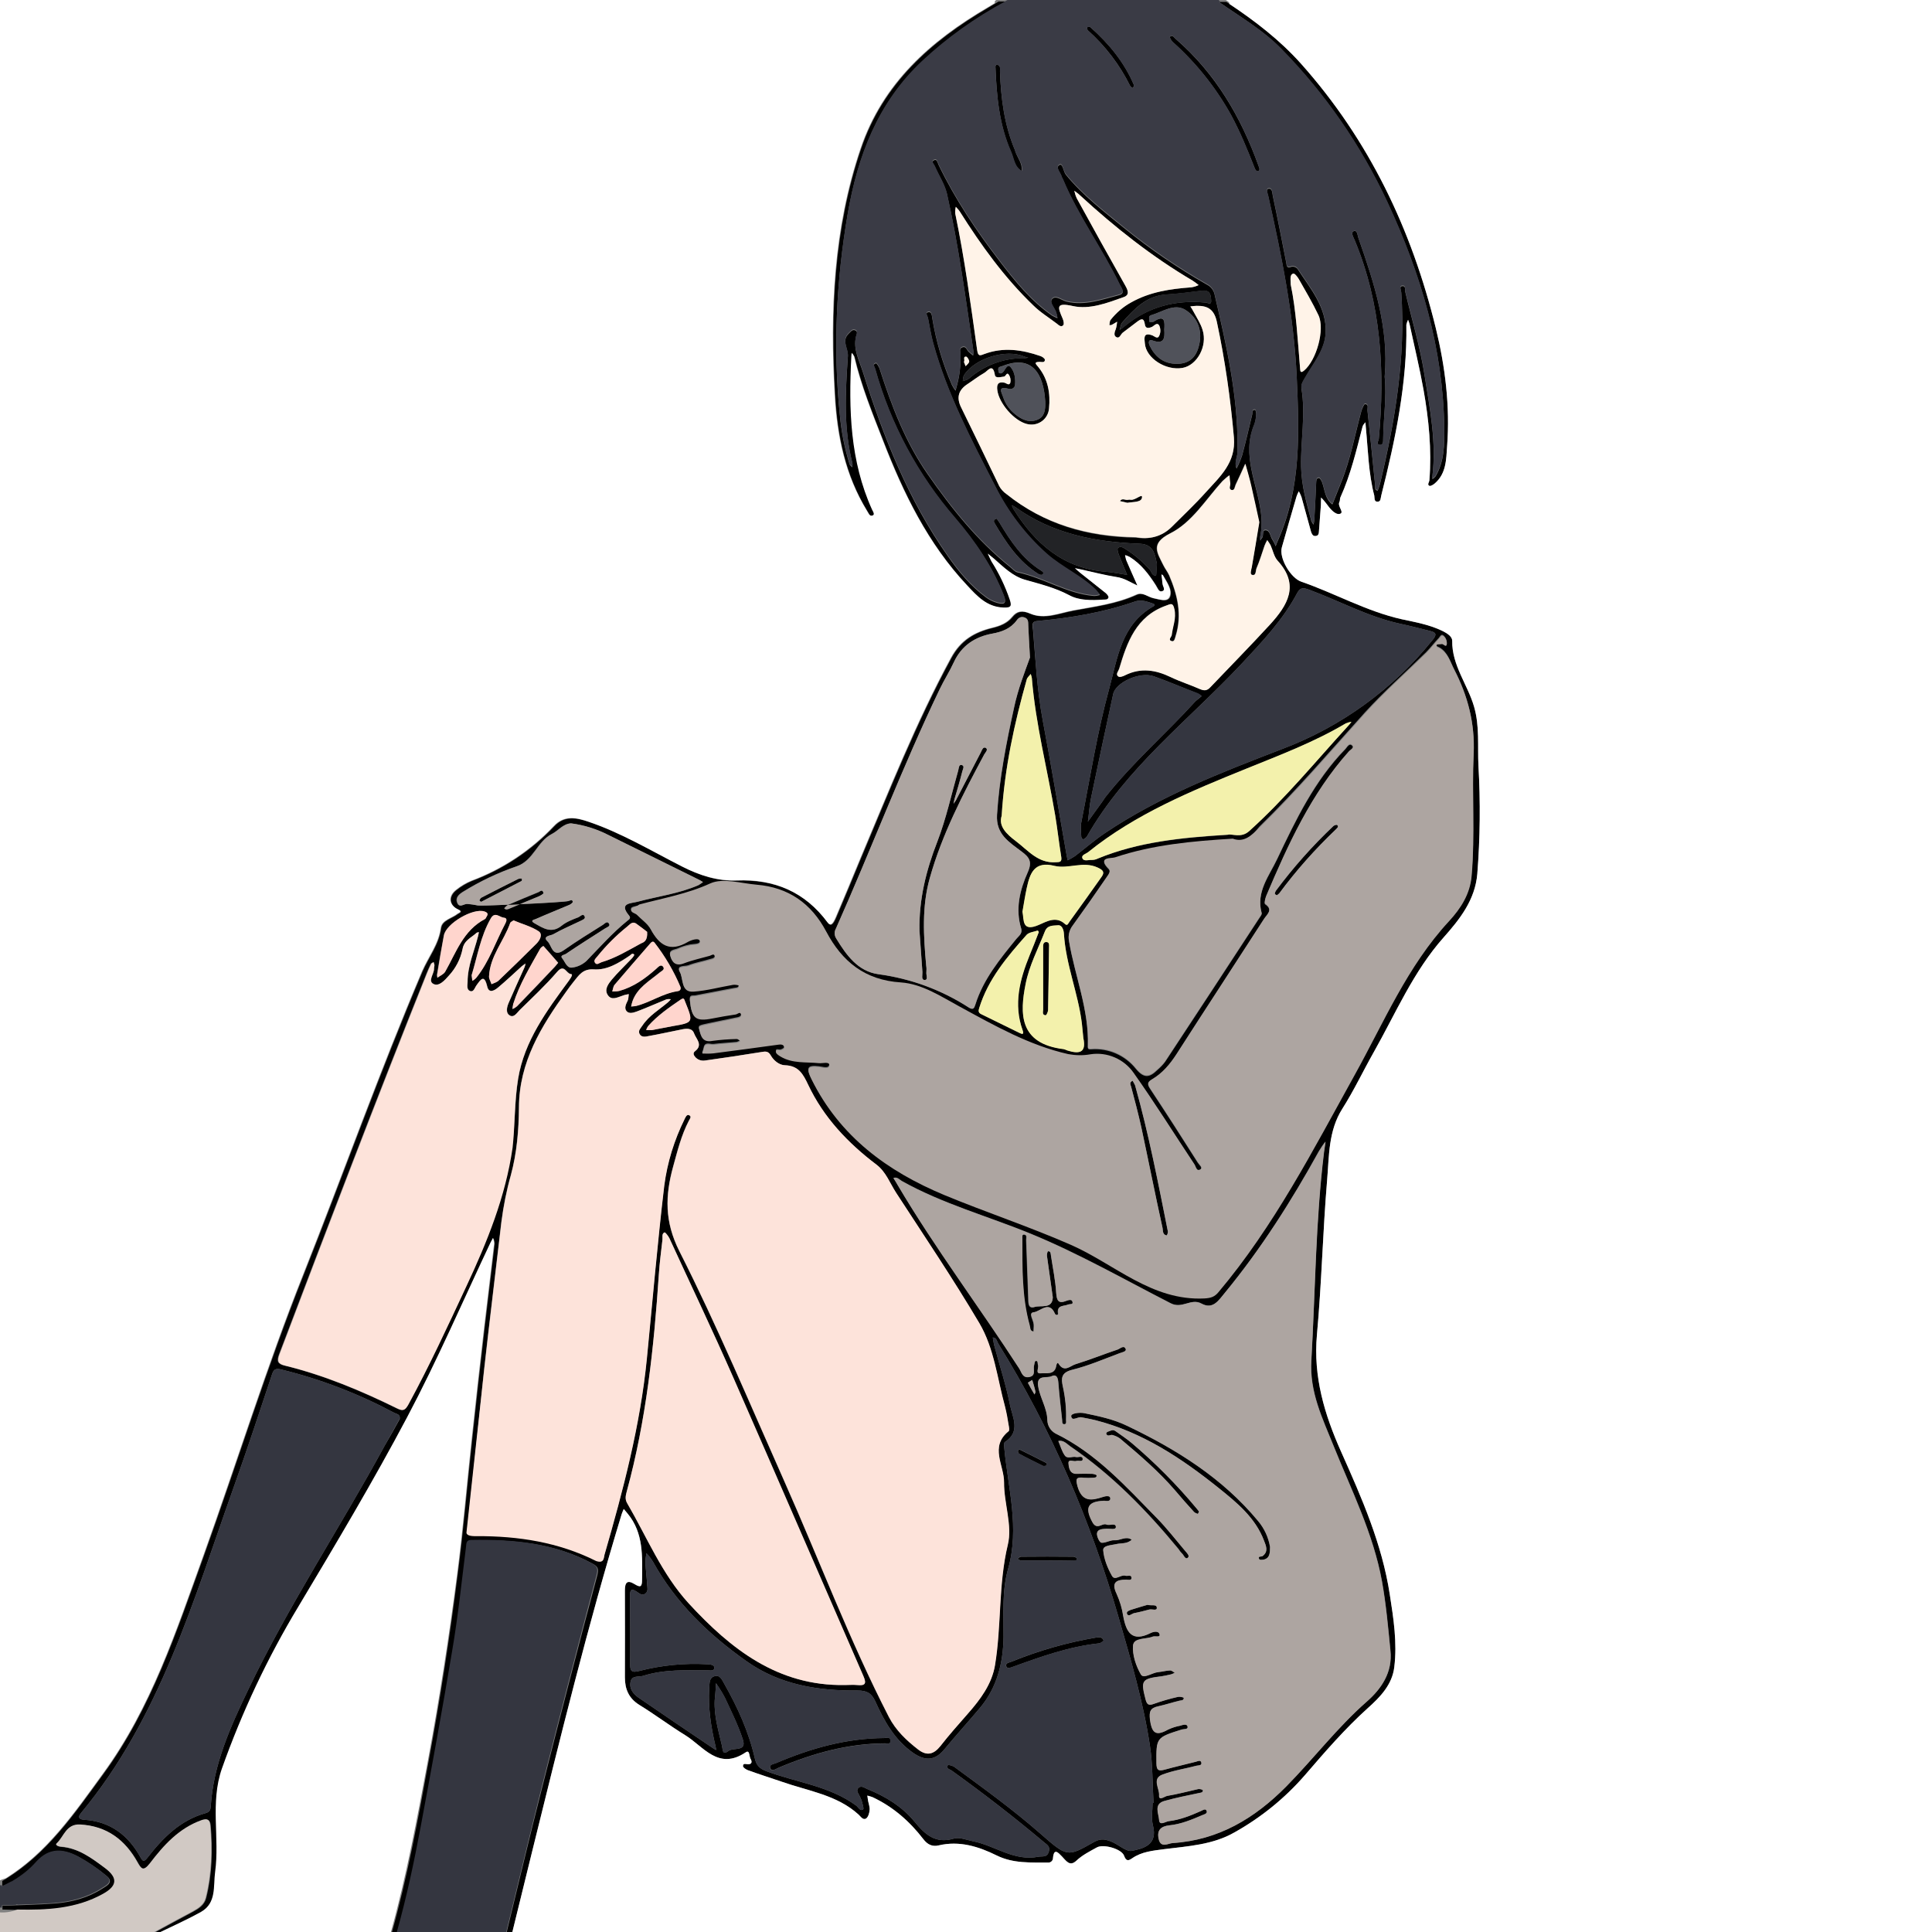 <?xml version="1.0" encoding="utf-8"?>
<!-- Generator: Adobe Illustrator 24.1.0, SVG Export Plug-In . SVG Version: 6.00 Build 0)  -->
<svg version="1.1" baseProfile="tiny" id="图层_1"
	 xmlns="http://www.w3.org/2000/svg" xmlns:xlink="http://www.w3.org/1999/xlink" x="0px" y="0px" viewBox="0 0 1024 1024"
	 xml:space="preserve">
<rect x="0" y="0" width="1024" height="1024" fill="#808080" stroke="none"/>
<g id="图层_1_x5F_复制">
	<g>
		<path d="M533,1c-16,8.6-30.9,19.2-44.2,31.6c-23.6,22.1-34.2,50.3-39.5,80.9c-6,35.1-7.8,70.6-4.2,106.2c0.8,9,2.5,17.8,5.2,26.4
			c0.2,0.6,0.9,1,1.4,1.6c0.1-0.6,0.2-1.3,0.1-2c-4.8-18.8-3.7-37.8-2.4-56.8c0.3-4-3.6-8.2,0.5-12.1c1-0.9,1.8-2.3,3.3-1.7
			c1.7,0.7,0.8,2.2,0.5,3.4c-1.6,6.7,1.7,12.6,3.6,18.6c10.9,34.4,24,67.8,45,97.6c5.7,8.2,12.1,15.9,20.2,21.9
			c1.9,1.4,3.9,2.4,6.1,3c3,0.8,5.3,0.8,3.5-3.7c-6-15.3-15.1-28.6-25.7-41c-19.8-22.9-34.4-50-42.5-79.2c-0.3-1.2-1.7-2.5,0.4-3.1
			c0.3-0.1,1.6,1.8,1.9,2.9c6.3,19.5,13.5,38.6,25.3,55.6c12.6,18.2,26.4,35.4,43.8,49.4c1.3,1,2.5,2.6,4,2.9
			c13.9,2.9,26.1,11.3,40.5,12.5c1.1,0,2.2-0.2,3.2-0.5c-0.7-0.8-1.4-1.7-2.1-2.5c-7.7-7.6-17.8-11.9-26-19.1
			c-11.3-10.1-20.5-22.2-27.3-35.7c-12.7-24.7-25.6-49.2-33-76.2c-1.2-4.3-1.8-8.7-2.7-13c-0.2-1.2-1.7-2.9,0-3.4
			c1.8-0.5,2,1.7,2.2,3.1c2,12.2,5.5,24.1,10.4,35.4c0.6,1.1,1.2,2.2,2,3.1c0.3-1,0.5-2.1,0.8-3.1c1.4-5.3,2-10.8,1.8-16.2
			c0-1.2-0.8-2.9,0.8-3.6c2-0.9,2.4,1.1,3.3,2.1c0.8,0.8,1.7,1.5,2.6,2.2c0.1-0.8,0.2-1.6,0.1-2.5c-4.1-27.8-7.8-55.7-14-83.2
			c-1.2-5-4.3-9.6-6.4-14.5c-0.4-1-2.2-2.5-0.5-3.3c1.6-0.9,1.9,1.2,2.4,2.3c8.8,18.3,20,35,32.3,51c8.2,10.7,16.7,21.2,27.9,29
			c0.9,0.5,1.9,1,2.9,1.4c-0.2-0.9-0.3-1.8-0.6-2.7c-0.7-2.6-4-5.5-2.2-7.5c1.9-2.1,5.1,0.8,7.7,1.4c9.6,2.3,18.6-1.1,27.6-3.4
			c3.8-1,1.4-3.6,0.5-5.5c-9.2-19-21.9-36.2-30.1-55.8c-0.2-0.3-0.3-0.6-0.5-0.9c-0.5-2.4-3.8-5.4-1.4-6.8c1.8-1.1,2,3.3,3.4,5.1
			c8.9,10.9,20,19.4,30.8,28.2c13.9,11.3,28.7,21.4,44.2,30.2c1.9,1,3.3,2.8,3.8,4.9c6.2,26.7,12.4,53.4,12.2,81
			c0.1,1.3,0,2.7-0.1,4c-0.5,2.5-1.5,4.9-0.4,7.5c1.2-2.3,2.2-4.7,3-7.1c1.9-7.1,3.6-14.3,5.3-21.5c0.3-1-0.3-2.6,1.5-2.5
			c0.3,0,0.7,1.7,0.6,2.5c-0.1,1.8-0.4,3.6-1,5.3c-6.9,16.2,1.6,31.2,3.5,46.7c0.6,4.3,0.5,8.6-0.4,12.8c0,0.7,0,1.3,0.1,2
			c0.2-0.4,0.4-0.8,0.7-1.2c1.4-1.2-0.1-4.5,2.2-4.3s2.3,3.3,3.5,5c0.7,1.1,1.3,2.3,1.7,3.5c0.5-1.3,1-2.6,1.6-3.9
			c12-27.5,10.9-56.7,9.6-85.6c-1.5-32.5-8-64.4-15.1-96.1c-0.3-1.4-1.4-3.6,0.1-3.9c2.1-0.4,2,2.3,2.3,3.7
			c2.5,11.7,4.8,23.5,7.1,35.3c0.3,1.8,0.2,3.4,2.9,2.3c1.1-0.2,2.2,0.2,3,1c6.9,10.6,15.7,20.6,15,34.2c-0.4,9-6.5,16-10.8,23.6
			c-1.1,1.9-2.4,3.6-2,5.9c2.3,13.8-0.5,27.6-0.2,41.4c0.2,10,2.9,19.2,5.4,28.6c0.3,0.7,0.7,1.4,1.2,2c0.2-0.7,0.3-1.5,0.4-2.2
			c0.4-6.6,0.7-13.3,1-19.9c0.1-1.2,0-2.6,1.5-2.6c0.5,0,1.3,1.4,1.6,2.2c1.5,4.1,1.5,8.8,5.5,11.8c1.5-3.8,3-7.5,4.5-11.3
			c5.1-12.4,7.4-25.5,10.9-38.3c0.4-1.3,1.4-3.6,1.9-3.6c2.2,0.2,1.1,2.3,1.3,3.6c1.4,13,2.7,26,4,39c0.1,1.2-0.5,2.9,1.3,3.3
			c0.2,0,1-2.2,1.3-3.4c8-33.4,13.7-67.1,11.3-101.6c-0.1-1.2-1.2-3.2,0.5-3.4c2.1-0.2,1.3,2.1,1.7,3.4c3.5,14.7,7.9,29.2,10.2,44.2
			c2.8,17.7,6.3,35.2,4.1,53.2c0,0.5,0,1,0,1.5c0.6-0.4,1.2-0.9,1.7-1.5c4.7-7.9,4.7-17,4.6-25.5c-0.6-42.2-12.4-81.6-30.1-119.6
			c-14-30-32.9-57.4-56-81C669.7,16,657.5,9.1,646,1h4c14.4,9.5,28,19.8,39.6,32.8c36.1,40.5,58.6,87.8,71.4,140.1
			c5,20.5,7.6,41.4,6,62.6c-0.5,7-0.4,14.4-6.5,19.7c-0.8,0.7-2.3,1.6-2.9,1.3c-1.3-0.6-0.1-1.9,0-2.9c1.3-16.2-0.3-32.2-3.1-48
			c-2.1-11.7-4.9-23.2-7.4-34.8c-0.2-0.8-0.5-1.6-0.8-2.3c-0.4,0.8-0.7,1.7-0.9,2.6c0.5,30.9-5.8,60.8-13.3,90.5
			c-0.4,1.4-0.1,3.4-2.1,3.3c-1.8,0-1.4-2.1-1.6-3.2c-3.1-11.9-3.3-24.2-4.5-36.4c-0.1-0.8-0.1-1.7-0.2-2.5
			c-0.6,0.7-1.2,1.4-1.5,2.2c-3.3,12.7-6.3,25.6-11.8,37.7c-0.3,0.7-0.1,1.7-0.5,2.4c-1.2,2.3,3,5.7,0.1,6.3
			c-2.4,0.5-5.2-2.9-7.1-5.6c-0.8-1.1-1.7-2.1-2.7-3.1c0,1.3-0.1,2.7-0.1,4c-0.3,4.5-0.7,8.9-1,13.4c-0.1,1.3,0,2.9-1.9,3
			c-1.4,0.1-1.9-1.1-2.3-2.2c-1.7-6.2-3.4-12.4-5.1-18.5c-0.4-1-0.8-2-1.4-3c-0.5,0.9-0.9,1.8-1.2,2.7c-2.6,9-5.3,18-7.8,27
			c-1.6,5.7,4.7,16.3,10.3,18.2c17.9,6.2,34.5,15.7,53.2,19.9c7.4,1.6,14.9,2.9,21.8,6.3c2.4,1.2,5,2.9,5,5.1
			c-0.2,13.1,8.2,23.2,11.6,35c3,10.4,1.8,20.8,2.3,31.2c1.1,19.1,0.9,38.3-0.6,57.4c-1.2,13.8-9.2,23.9-17.8,33.6
			c-16.1,18.1-25.4,40.2-37.1,60.9c-5.6,9.9-10.5,20.3-16.6,29.9c-7.5,11.8-7,25.1-8.1,37.9c-2.3,27.3-2.9,54.7-5.4,82
			c-2,22.2,4,42.2,12.8,61.9c10.9,24.4,21.7,48.9,25.8,75.6c2,12.8,4,25.7,2.4,38.6c-1.1,9.3-7.5,15.9-14,21.7
			c-12.2,11-22.8,23.3-33.4,35.6c-10.6,12.2-23.2,22.4-37.3,30.3c-11.5,6.6-24.6,7.3-37.3,8.9c-6,0.8-11.8,1.3-16.9,4.8
			c-2,1.4-3.2,1.7-4.3-1.3c-1.3-3.7-11.1-6.4-14.5-4.4c-3.8,2.1-7.6,4-10.8,7c-3.6,3.4-5.5-0.1-7.7-2.3c-2-2.1-4.2-4.5-4.7,0.9
			c0,1.3-1.1,2.4-2.4,2.4c-0.1,0-0.2,0-0.2,0c-9.2-0.1-18.4,0.6-27.3-3.8c-9.5-4.7-19.7-7.9-30.7-5.3c-3.3,0.8-5.9-0.4-8.1-3.3
			c-7.3-9.5-16.1-17.2-27-22.3c-0.9-0.3-1.8-0.6-2.7-0.8c0.1,0.9,0.3,1.9,0.4,2.8c0.3,1.6,1,3.3,0.8,4.9c-0.1,1.5-0.7,3.6-1.8,4.4
			c-1.7,1.1-2.9-1-4-2c-11.5-10.5-26.7-12.5-40.6-17.4c-6.1-2.1-12.2-4-18.2-6.2c-1-0.4-2.5-1.4-2.5-2.1c0-1.8,1.7-1,2.7-1
			c2.3,0,2-1.7,1.4-2.7c-0.9-1.3-0.4-5.2-2.7-3.6c-14.5,9.7-22.3-3.1-32-9.1c-8.3-5.1-16.1-11-24.4-16.1c-5.6-3.5-7.6-8.4-7.6-14.6
			c0-15.3,0.1-30.7,0-46c0-4.2,1.2-5.8,5.1-3.4c3.1,1.9,4,1.6,4-2.3c0.1-12.3,0.9-24.7-7.6-35c-0.7-0.8-1.4-1.7-2.1-2.5
			c-0.4,0.9-0.8,1.8-1.1,2.7c-18,59.1-32.7,119.1-47.5,179c-3.6,14.6-7.1,29.1-10.7,43.7h-3c6.3-25.8,12.4-51.7,19-77.5
			c9.5-37.5,19.2-75,29.2-112.4c0.9-3.5,0.7-4.9-2.4-6.5c-20-10.9-41.7-12.8-63.9-12.4c-2.7,0-2.6,1.7-2.8,3.6
			c-2.3,18.3-4.2,36.7-7.3,54.9c-5.2,31.2-10.9,62.2-16.7,93.3c-3.6,19.2-7.6,38.3-13,57.1h-3c8.5-30.2,14.2-61,19.8-91.9
			c6.1-32.8,11.2-65.8,15.4-98.9c3.1-23.8,5.1-47.7,7.7-71.6c2.1-19.7,4.3-39.5,6.6-59.2c1.7-14.8,3.6-29.6,5.3-44.4
			c0-1-0.3-2.1-0.6-3c-0.4,0.8-0.9,1.6-1.3,2.4c-14.6,30.9-28.2,62.4-44.2,92.6c-18,34-37.8,67.2-57.6,100.3
			c-16.4,27.2-30,56.1-40.6,86c-6.3,18-1.1,36.7-3.6,54.9c-1,7.4,0.8,16.3-7.4,21c-7.6,4.3-15.7,7.8-23.6,11.7h-3
			c7.3-4,14.7-8,22-11.9c3.1-1.7,6.1-3.6,7-7.3c3.2-12.7,3.5-25.5,2.4-38.4c-0.3-2.9-1.4-3.8-4.6-2.7c-12,4.3-20.1,13.3-27.4,22.9
			c-3.5,4.5-4.7,2.8-6.6-0.6c-6.6-11.9-16.2-19.2-30.3-20c-7.5-0.4-8.6,6.4-12.5,10c-1.1,1,1.3,1.7,2.1,1.7
			c9.3,0.7,16.3,6,23.3,11.2s7,9.5-0.7,13.8c-16.8,9.4-35.3,8.7-53.7,8.2v-2c9.3-0.4,18.6-0.5,27.8-1.2c9-0.7,17.6-3,25.2-7.9
			c2-1.3,6.4-3.3,2.2-6.7c-4.7-3.9-9.8-7.4-15.2-10.3c-7.6-3.9-14.9-4.6-21.8,3c-5,5.7-11.3,10.1-18.3,13v-3
			c23.4-13.7,38.1-35.5,53.6-56.7c25.6-35,38.8-75.6,53.3-115.7c17.8-49.6,33.4-100,52.9-149c21.2-53.5,40.5-107.7,63-160.7
			c3.3-7.6,8.7-14.2,9.9-23c0.6-4.1,5.8-5,8.8-7.4c0.7-0.5,3-1.2,0.4-2.3c-4.9-2.2-5.5-7-1.1-10.4c2.5-2,5.2-3.6,8.1-4.8
			c16.6-6.2,31.5-16.1,43.7-29c5.5-5.9,12-4.5,18.4-2.3c17.4,5.9,33.2,15.4,49.5,23.7c9.2,4.7,18.8,7.8,29,7.4
			c20-0.8,36.2,6.1,48.2,22.3c1.4,1.9,2.6,1.4,4.4-2.9c4.4-10.3,8.7-20.7,13-31.1c15.1-35.8,29.4-72,48-106.3
			c5.1-9.4,12.4-13.6,21.8-15.9c4.1-1,7.8-2.4,10.6-5.8c2.5-3.1,5.3-3.6,9.6-1.7c7.5,3.2,15.3-0.3,22.8-1.7
			c11.3-2.1,22.8-3.5,33.5-8.4c3.3-1.5,6,1.3,9,1.9c3.1,0.6,7.3,2.3,8.6-0.8c1.5-3.7-1.6-7.7-3.5-11.2c-0.1-0.3-0.5-0.4-0.8-0.6
			c0,0.5,0.1,0.9,0.1,1.4c0.2,1.1,0.3,2.3,0.4,3.4c0,1.5,2.1,3.6-0.4,4.2c-1.6,0.4-2.3-1.9-3.2-3.3c-3.7-5.8-7.8-11.2-13.7-14.9
			c-0.8-0.4-1.6-0.8-2.5-1c0.1,0.9,0.3,1.8,0.6,2.7c1.9,4.5,3.9,8.9,5.9,13.4c-3.6-1.6-6.8-3.9-11-4.5c-6.3-1-12.5-2.6-18.8-4
			c-1.1-0.2-2.2-0.5-3.3-0.7c0.9,0.8,1.8,1.7,2.7,2.4c4.5,3.6,9.1,7.2,13.6,10.8c0.7,0.6,1.6,1.7,1.5,2.3c-0.3,1.4-1.8,1.1-2.9,1.2
			c-6.2,0.4-12.7,0.5-18-2.4c-7.5-4-15.5-5.9-23.5-8.2c-6.5-1.9-11.3-6.7-16.3-11.1c-1.1-0.9-2.2-1.8-3.3-2.7c0.6,1.4,1.3,2.8,2,4.2
			c4,6.3,7.2,13,9.6,20c1.1,3.3,1.1,4.6-3.2,4.4c-8.9-0.3-14.1-6.1-19.4-11.8c-20.8-22.1-33.8-48.9-44.6-76.8
			c-5.7-14.6-11.6-29.1-15.2-44.4c-0.3-0.7-0.8-1.4-1.3-2c-0.1,0.8-0.2,1.6-0.2,2.3c-1.4,27.6-0.7,55,11,80.8c0.5,1,1.6,2.6,0.3,3.1
			c-1.8,0.7-2.3-1.5-3.1-2.6c-11.5-18.8-15.8-39.6-17-61.3c-2.6-44.3-0.7-88.2,13.7-130.6c11.7-34.6,37-57,67.4-74.8
			c1.8-1.1,3.6-2.2,5.5-3.3h3.7L533,1L533,1z M247.6,811.2c-0.5,2,1.7,2.6,5.4,2.5c22-0.1,43.4,3.2,63.3,13.2c3.8,1.9,3.6-1.2,4-2.8
			c9.9-34.2,19-68.6,22.5-104.2c3-30.5,5.6-61.1,9.2-91.5c1.6-12.3,5.3-24.2,10.8-35.3c0.5-1,1.1-2.6,2.4-2c1.5,0.7,0.3,2-0.2,3
			c-4,7.7-6,16-8.3,24.3c-4.2,15.3-4.6,29,3.3,44.7c20.2,39.9,37.5,81.2,55.7,122.1c18.5,41.6,34.5,84.3,55.4,124.9
			c3.7,7.1,9.3,12.4,15.5,17.2c4.7,3.6,8.3,2.5,11.8-1.9c4.6-5.9,9.6-11.5,14.5-17.1c6.6-7.5,12.7-15.6,14.4-25.7
			c3.5-21.1,1.7-42.7,6.8-63.9c2.5-10.2-2.1-22-2-33c0.1-9-7.8-18.9,2.4-27.1c0.6-0.5,0.2-2.3,0-3.4c-0.5-3.3-1.1-6.5-1.9-9.7
			c-4.1-14.9-5.7-30.8-13.6-44.2c-13.9-23.5-29.2-46.2-44.1-69.1c-3.3-5.1-5.4-11.1-10.4-14.9c-15.2-11.5-28-25-36.2-42.3
			c-2.7-5.7-5.1-10.2-12.4-10.4c-2.9-0.1-5.9-2.4-7.5-5.3c-1.3-2.2-2.7-2.1-4.9-1.7c-9.9,1.6-19.9,3.1-29.9,4.5c-2,0.3-4-0.4-5.3-2
			c-0.8-0.9-1.2-2.1,0.1-3c4.3-3.4,0.4-6.5-0.6-9.4c-1.1-3-4.2-2.6-6.9-2c-5.7,1.1-11.3,2.4-17,3.4c-1.6,0.3-3.9,1-5-1.1
			c-0.9-1.8,0.6-3,1.5-4.4c3.5-5.3,8.9-8.4,13.5-12.3c0.6-0.5,1.1-1.1,1.6-1.7c-0.8-0.1-1.6-0.1-2.4,0.1c-5.2,2.1-10.3,4.4-15.6,6.4
			c-1.7,0.6-4.2,1.5-5.6-0.3c-1.1-1.5-0.3-3.4,0.6-5.2c0.6-1.1,0.5-2.5,0.7-3.7c-1.1,0.2-2.2,0.4-3.2,0.8c-2.8,0.9-6,2.8-8-0.4
			c-1.9-2.9,0.4-5.9,2.2-8.1c3.3-3.9,7.1-7.5,10.6-11.2c0.6-0.6,1.4-1.8,1.3-2c-1-1.2-1.8,0.1-2.4,0.5c-5.8,3.9-12,7.8-19.1,7.3
			c-5.8-0.4-7.9,3.2-10.6,6.5c-1.4,1.7-2.6,3.4-3.9,5.2c-13.3,18.4-25,37.5-25.1,61.4c-0.1,12.1-1.1,24.2-4.3,36
			c-2.3,8.1-3.9,16.3-5,24.7c-3,25.9-6.2,51.8-9.1,77.8C253.8,752.9,250.9,780.9,247.6,811.2z M653.4,444.9
			c-21.5,1.3-42.3,3.2-62.4,9.9c-2,0.7-9.6-0.4-3.4,5.9c1.5,1.5-0.4,3.5-1.3,4.9c-5.8,8.5-11.7,16.9-17.7,25.2
			c-1.8,2.3-2.6,5.3-2,8.2c3.1,18.5,10.6,36.2,10,55.4c0,1.1-0.3,2,1.8,1.8c9.1-0.7,17.9,3.2,23.6,10.3c4.4,5.4,7.4,4.6,11.4,0.7
			c1.5-1.3,2.9-2.7,4.1-4.3c16.7-25.3,33.3-50.7,49.9-76.1c0.5-0.8,1.5-1.9,1.3-2.6c-3.1-11.3,4-19.8,8.2-28.7
			c9.9-20.8,19.8-41.6,36.2-58.4c0.9-1,2-3.2,3.4-2c1.7,1.4-0.6,2.5-1.5,3.4c-20.1,22.5-32.3,49.4-43.9,76.7
			c-0.5,1.3-1.1,3.8-0.6,4.1c4.6,3.1,1,5.7-0.5,8c-15.4,23.9-31,47.7-46.4,71.7c-3.5,5.4-7.5,10.2-13,13.4c-2.6,1.6-2.5,2.5-1,4.8
			c8.6,13,17,26.1,25.3,39.2c0.7,1.1,2.8,2.7,1.4,3.7c-2.1,1.4-2.4-1.4-3.2-2.6c-10.7-16.1-21-32.6-32.2-48.4
			c-5.1-7.4-14.1-11.3-23-9.9c-3.9,0.7-7.8,0.6-11.7-0.1c-20.8-4.7-39-15.1-57.4-25.1c-10-5.4-19.9-12.1-31.3-12.9
			c-19.1-1.2-31.2-11.1-39.6-27c-7.9-14.9-20-23.4-36.9-24.8c-8.2-0.7-17.8-3.7-24.5-0.7c-12.2,5.6-25,7.8-37.7,11.2
			c-1.5,0.4-4,0.7-4.3,1.5c-0.6,2,2.1,2.1,3.1,3.2c2.4,2.5,5.6,4.6,7.2,7.6c4.6,8.5,10.2,12.2,19.6,6.7c1.5-0.9,6-2.6,6.5-0.4
			c0.5,2.3-3.7,1.7-5.8,2.3c-1.9,0.4-3.8,1-5.6,1.8c-1.6,0.9-5.2,0.6-4.3,3.8c0.9,3.3,2.9,5.5,7.2,3.8c4.4-1.7,9.1-2.7,13.7-4
			c0.9-0.3,2.1-1.3,2.6,0c0.6,1.5-1.2,1.9-2.1,2.1c-3.9,1.2-8,1.9-11.9,3.4c-1.7,0.6-6.3-0.1-4.5,3.1c2.1,3.6,0.4,10.9,7.3,10.4
			c7-0.5,13.9-2.4,20.9-3.6c1-0.2,3.1,0.2,3.1,0.4c0.1,1.7-1.4,1.5-2.5,1.7c-6.8,1.3-13.6,2.6-20.4,3.9c-1.4,0.3-3.3-0.6-3,2.4
			c0.9,9.4,3,11.2,12,9.4c4-0.8,8.1-1.5,12.2-2.1c1-0.1,2.4-1.8,2.9,0c0.4,1.6-1.5,1.9-2.7,2.1c-4.7,1-9.4,1.9-14,2.9
			c-5.7,1.2-5.9,1.3-5.5,2.9c0.9,3.6,1.7,7.1,7,6.1c4.3-0.6,8.6-0.9,12.9-1c0.6,0,1.3,0.7,1.9,1.1c-0.5,0.4-1.2,0.7-1.8,0.9
			c-4.1,0.4-8.3,0.6-12.4,1.1c-1.8,0.2-4.6-1.5-5.2,2.1c-0.2,0.9-0.5,1.7-0.8,2.5c2,0.1,4,0.1,6-0.1c11.5-1.5,22.9-3,34.4-4.6
			c1.3-0.2,2.6-0.1,3,1.1c0.4,1.1-0.7,1.5-1.7,1.9c-0.9,0.3-2.7-0.9-2.6,1c0,0.8,1.4,1.7,2.4,2.3c6.3,3.8,13.5,2.8,20.3,3.5
			c2,0.2,5.6-1,5.6,1.1c-0.1,2.5-3.6,1.2-5.4,1c-6.7-0.8-6.7,1.2-4,6.6c15,30.2,40.1,48.6,70.3,61.2c22.2,9.2,45,16.7,67.1,26.4
			c23.2,10.2,42.8,29.8,70.8,28.4c3.5-0.2,5.4-0.9,7.4-3.3c29.5-35,50.2-75.4,72.2-115.1c15.5-27.9,27.9-57.6,50-81.5
			c6.2-6.7,11.2-14.4,12-24c1.9-21.6,0.1-43.3,1.1-64.9c0.7-15.9-3.1-30.4-10.3-44.3c-2.1-4.1-3.3-8.8-7.6-11.4
			c-0.8-0.5-2.2-0.6-1.7-1.9c0.2-0.4,1.7-0.2,2.6-0.4c1-0.3,2.5,2.4,2.8-0.3c0-1.3-0.5-2.6-1.4-3.5c-1.6-1.7-2.2,0.5-3,1.2
			c-2.3,2.4-4.3,5.1-6.6,7.4c-10.8,10.6-22.2,20.7-32.4,31.9c-18.4,20.4-36.2,41.3-55.9,60.5C663.5,443.1,659.6,447.3,653.4,444.9z
			 M701.7,610.4l0.8-5.4c-1.3,1.6-2.4,3.3-3.5,5.1c-14.5,26.4-30.5,51.6-49.6,74.9c-3.4,4.1-6.4,9.2-12.5,5.9
			c-5.6-3.1-10.2,3-16.4-0.2c-24.6-12.6-48.7-26.4-74.3-36.9c-22.7-9.3-46.6-15.8-68.2-27.9c-1.3-0.8-2.5-2.3-4.4-1.6
			c0.8,1.3,1.6,2.5,2.3,3.8c19.8,33.5,43.3,64.6,64.4,97.2c1.2,1.9,1.7,5.1,5.2,4.5c3.8-0.7,2.1-3.8,2.6-6c0.2-0.9,0.4-2.4,0.8-2.5
			c1.5-0.3,1,1.2,1.3,2c0.7,1.5-1.7,4.8,1.5,4.5c2.9-0.3,7.4,1.1,8.2-4c0.1-0.7,0.6-2.2,1.3-1c3,4.8,6.2,1,8.9,0.2
			c7.5-2.3,14.9-5.3,22.4-7.8c1.3-0.5,3.3-2.5,4.2-0.3c0.6,1.4-2,1.8-3.3,2.3c-8.3,3.1-16.6,6.7-25.2,8.8c-5.8,1.5-5.7,4.6-4.8,8.8
			c1.3,5.8,1.9,11.8,1.7,17.7c0,0.9,0.4,2.3-1,2.3c-1.3,0-1-1.4-1.1-2.3c-0.7-6.6-1.5-13.1-2-19.7c-0.2-2.7-1-4.7-3.7-3.4
			c-2.5,1.2-7.9-1.1-7,5.2c1,6.3,4.8,11.6,4.9,18.2c0.1,2.9,1.8,5.5,4.3,6.9c21.6,10.5,37.3,28.1,53.7,44.8c5.3,5.4,10,11.5,15,17.4
			c0.9,1.1,2.7,2.7,1.4,3.7c-1.4,1.1-2.1-1.5-3.1-2.3c-0.7-0.7-1.3-1.5-1.8-2.3c-16.9-20.5-35.3-39.4-57.3-54.4
			c-1.9-1.3-3.6-3.5-6.4-2.9c1.1,2.5,1.8,5.3,3.4,7.6c1.4,2.1,4,0.4,6,0.9c1.2,0.3,3.6-1,3.5,1.2c0,1.5-2.3,0.5-3.4,0.9
			c-1.4,0.5-4.4-1.4-4.1,1.4c0.2,2.1,0.6,5.6,4.5,5.4c2.7-0.1,5.3-0.1,8,0c0.8,0,2.4,0.5,2.4,0.8c0.1,1.4-1.2,1.2-2.2,1.3
			c-1.5,0.1-3,0.1-4.5,0c-4-0.4-4.6,0.2-3.4,4.6c2.4,8.2,7.2,7.6,13.3,5.6c1.4-0.5,3.8-0.9,4,0.4c0.4,2.3-2.2,1.6-3.3,1.6
			c-8.4,0.3-10.4,3.4-6.2,11.2c2.5,4.7,5.2,0.3,7.6,1.4c1.6,0.7,4.8-1.1,4.9,1.2c0.1,1.8-3.1,0.9-4.8,1c-2.1,0.2-4.8,0-5.2,2.4
			c-0.2,1.6,1.3,4.8,2.3,5c2.2,0.3,4.7-1.5,7-1.3c3.1,0.2,6-2.4,9.1-0.3c-2.4,2.4-5.6,1.7-8.4,2.4c-2.5,0.6-7,0.6-6.7,3.3
			c0.4,4.6,2.3,9.3,4.6,13.4c1.6,3,4.7-0.8,7.2,0c1.1,0.4,3.1-0.8,3.2,1.1c0.1,1.6-1.8,1-2.8,1c-5.4,0-8,1.5-5.1,7.5
			c1.7,3.8,2.9,7.7,3.5,11.8c1.6,8.7,4.7,14,14.7,8.9c1.3-0.6,4.2-1.3,4.6,0.9c0.3,1.7-2.4,0.6-3.7,1.1c-3.6,1.5-10,0.4-10.4,4.7
			c-0.4,5.1,1.6,10.9,4.2,15.4c1.5,2.4,5.9-1,9.1-1.3c2.1-0.2,4.2-0.8,6.4-0.9c0.8,0,1.6,0.8,2.4,1.2c-0.6,0.4-1.3,0.7-2,0.9
			c-1.6,0.4-3.2,0.7-4.9,1c-10.6,1.3-11.2,2.1-8.6,12.1c0.7,2.6,1.4,3.7,4.5,2.5c4.2-1.5,8.4-2.7,12.8-3.7c1-0.1,2.1,0,3,0.5
			c0,1.6-1.4,1.3-2.5,1.6c-3.7,0.9-7.3,2.1-11,2.9c-4.1,0.9-5,2.5-4.4,7.2c1,7.4,3.4,8.6,9.5,5.2c2.1-1,4.3-1.7,6.5-2.1
			c1.3-0.4,3.5-1.2,3.9,0.4c0.4,1.7-1.9,1.3-3,1.6c-13.7,4.3-13.6,4.3-13.5,17.9c0,4.1,1.5,4.2,4.7,3.3c5.4-1.5,10.8-2.7,16.2-4.1
			c1.1-0.3,2.5-1.1,2.9,0.4c0.4,1.7-1.6,1.5-2.5,1.7c-6,1.6-12.3,2.5-18.1,4.7c-5.7,2.1-1.6,7.3-1.8,10.8c-0.3,3.5,3,0.7,4.3,0.5
			c5.5-0.9,10.9-2.4,16.4-3.6c0.8-0.2,2.5,0.3,2.5,0.6c0.1,1.3-1.1,1.3-2.1,1.5c-6.1,1.3-12.3,2.5-18.3,4.2c-5.8,1.6-3,6.7-2.8,10
			s3.2,1,5.1,0.7c6-0.7,11.5-2.9,16.9-5.3c1.1-0.5,2.5-1.5,3.1-0.4c0.9,1.7-1.3,2.1-2.2,2.5c-5.6,2.4-11.3,4.8-17.4,5.4
			c-4.5,0.5-6.8,2.5-5.7,7.3c1.1,4.9,5,2.3,7.3,2.1c24.3-1.5,43.6-13.1,60.3-30c14.5-14.7,27-31.2,42.6-44.9
			c7.8-6.8,13.8-15.6,12.6-27c-1.2-12.3-2.3-24.7-4.5-36.9c-4.6-25.2-16.1-48-25.6-71.6c-5.8-14.5-12.9-28.6-11.8-45.5
			C697.1,684,697.2,647.1,701.7,610.4z M610.9,955.6h0.5c-0.6-10.1-0.4-20.3-1.9-30.3c-3.5-23.1-10.1-45.5-16.6-68
			c-14.8-51.2-35.6-99.7-63.7-145c-0.8-1.2-0.9-3.3-3-3.4c0.3,1.4,0.4,2.9,0.8,4.3c2.8,10.5,6.2,20.8,8.3,31.4
			c1.3,6.5,5.9,14.2-2.7,19.7c-0.6,0.4-0.4,2.2-0.3,3.3c2,21.3,8.2,42.2,2,64c-3.3,11.5-2.3,24-2.4,36.1
			c-0.2,13.6-3.4,26.6-12.4,37.4c-6.2,7.4-12.7,14.5-18.8,21.9c-5.1,6.3-10.3,6.5-16.8,2c-9.8-6.9-15.3-16.9-20-27.3
			c-2-4.4-4.6-5.7-9.4-5.7c-20.9,0.2-41.2-3-58.8-15.5c-20.1-14.2-37.6-31-49.7-52.9c-1-1.6-2.1-3-3.4-4.4c-0.3,1.7-0.5,3.5-0.5,5.3
			c0.2,3.8,0.7,7.6,0.9,11.4c0.1,1.6,0.7,3.4-0.9,4.7c-1.8,1.4-3.2-0.1-4.5-0.9c-3.3-2.3-3.7-0.6-3.7,2.4
			c0.1,11.8,0.2,23.7,0.1,35.5c-0.1,4,0.6,5.2,5,4c11.7-3,23.8-4.2,35.9-3.5c1.5,0.1,3.7,0.2,3.7,1.8c0,2-2.3,1.4-3.6,1.4
			c-11.4,0-22.9-0.6-34,2.9c-2.5,0.8-6.1-0.4-6.8,3.2c-0.8,3.8,1.6,6.7,4.7,8.7c12.8,8.8,25.7,17.5,38.6,26.2
			c0.7,0.5,1.4,0.9,2.1,1.3c-0.1-0.8-0.2-1.5-0.4-2.3c-2.4-10-3.9-20.1-3.3-30.4c0.2-2.6-0.1-5.5,2.6-6.4c3.1-1.1,4.2,1.9,5.4,4
			c7.1,12.5,13,25.5,16.2,39.6c0.8,3.4,2.3,5.2,5.9,6.6c15.9,6,33.5,7.8,47.8,18.3c1.1,0.8,2.1,3.2,3.7,2c0.5-0.4-0.4-3-0.8-4.6
			c-0.3-0.8-0.6-1.5-1-2.3c-0.6-1.4-2.2-3-0.7-4.5c1.5-1.4,3.2,0,4.6,0.6c9.7,3.9,18.4,9.2,25.1,17.3c5.5,6.7,11,11.9,20.8,9
			c3-0.9,6.8,0.7,10.2,1.4c11.7,2.3,21.8,10.8,34.7,8.2c2.2-0.4,4.5,0.6,5.5-2.7c0.9-3-1.3-3.8-2.7-5.1
			c-15.7-13.2-32-25.8-48.7-37.8c-1-0.8-3.2-0.9-2.1-3c0.1-0.2,2.4,0.3,3.4,1c15.4,11.3,30.8,22.4,45.2,35
			c14.6,12.8,14.6,12.9,28.5,5c3.3-1.9,5.5-2,9.3-0.5c3.9,1.5,8,5.5,11,5c6.3-1.2,13.9-3.2,11.3-13.4
			C610.1,963.8,610.9,959.6,610.9,955.6z M230,511.5c-0.1-0.4-0.3-1-0.4-1.6c-0.5,0.4-1.2,0.6-1.4,1.1c-0.8,1.6-1.5,3.3-2.2,5
			c-26.8,66.9-52.5,134.3-78.1,201.7c-1.4,3.7-0.9,5.2,2.9,6.1c20.8,5.1,40.4,13.3,59.5,22.7c3.2,1.6,4.2,0.9,5.9-2.1
			C227.3,724,237,703,246.8,682c11.1-23.7,20.9-47.8,24.6-73.8c1.7-12.1,1.3-24.5,3.3-36.6c3.3-20,15.2-36,26.9-51.9
			c1.8-2.5,2-3.5,1-3.5c-2.4-0.2-3.4-5.6-7.2-1.2c-6.2,7.2-13.2,13.7-19.9,20.3c-1.5,1.5-3.2,4.5-5.6,2.6c-1.9-1.4-1.1-4.4-0.2-6.5
			c2.7-6.2,5.5-12.4,8.3-18.6c0.3-0.7,0.5-1.5,0.6-2.2c-0.6,0.5-1.3,0.9-1.9,1.4c-4.2,3.8-8.3,7.7-12.6,11.3
			c-1.9,1.6-4.9,3.4-5.8-0.5c-1.6-6.7-3.4-3.8-5.7-0.6c-0.9,1.2-1.4,3.7-3.4,3c-2-0.8-1.3-3.2-1.3-4.9c0-8.4,3.5-16.1,5.5-24
			c0.2-0.7,0.3-1.5,0.5-2.3c-0.4,0.1-1,0.1-1.3,0.4c-2.8,2.6-6.6,3.9-7.4,8.7c-1.1,5.2-3.6,10-7.2,13.9c-2.2,2.5-5.2,5.9-8.1,4.5
			c-3.2-1.5,0.1-5.2,0.2-7.9C229.7,512.9,229.8,512.2,230,511.5z M602.2,285c6.6,1,13.4-0.3,18.9-5.8c6.1-6.1,12.4-12,18.2-18.5
			c7.4-8.2,15.8-15.5,14.7-28.8c-1.8-20.5-4.7-41-9-61.1c-1.4-6.7-4.7-8.8-10.7-8.7c-1.1,0-2.3,0.2-3.4,0.3c0.6,0.9,1.2,1.8,1.7,2.8
			c1.7,3.2,3.8,6.3,4.8,9.7c2.7,8.5-2.9,18.7-10.6,20.1c-8.8,1.6-19.4-5.1-20-13c-0.2-2.4-1.1-6,3.8-4.3c1.2,0.4,2.9,2.3,3.8,0.3
			c0.8-1.7,0.8-3.6,0.1-5.3c-1.2-2.3-2.8,0.1-4,0.6c-2,0.8-3.4,0.8-3.7-1.4c-0.5-3.8-2.2-2.8-4.2-1.3c-2.5,1.9-5,3.8-7.5,5.7
			c-1.2,0.9-1.7,3.6-3.7,2.2c-1.2-0.8-0.6-2.7,0-4.1c0.4-1.3,0.6-2.6,0.7-3.9c-1,0.6-1.9,1.2-2.9,1.7c-0.4,0.1-0.8,0.2-1.2,0.1
			c0.2-0.9,0.1-2,0.6-2.7c3-3.8,6.7-7,10.9-9.3c9.9-5.6,20.8-7.2,31.9-8c1.3-0.2,2.7-0.6,3.9-1.2c-1-0.8-2-1.6-3.1-2.3
			c-21.7-12.8-41.3-28.3-59.8-45.3c-0.9-0.9-2-1.6-3-2.4c0.3,1.4,0.7,2.7,1.3,4c8.5,15.5,17.1,31,25.8,46.4c1.4,2.5,2.3,4.9-1,6
			c-8.7,3.1-18,6.7-26.9,4.7c-9.1-2-8,0.6-5.4,6.6c0.5,1.1,0.9,3,0.3,3.6c-1.1,1.2-2.4-0.1-3.4-0.9c-4.2-3.2-8.8-6-12.5-9.7
			c-15.3-14.7-27.6-31.8-38.9-49.7c-0.6-0.9-1.4-1.7-2.1-2.5c-0.3,1.2-0.4,2.4-0.3,3.6c5,23.9,8.2,48.1,11.6,72.3
			c0.5,3.7,1.7,2.9,3.9,2.1c10-3.7,19.8-2.3,29.6,1.1c1,0.3,2.4,1.3,2.4,2c0,1.7-1.7,1.1-2.7,1.1c-3.6,0-1.9,1.3-0.8,2.7
			c5.2,6.4,6.5,14,5.7,22c-0.4,5.1-4.9,8.9-10,8.5c-0.6,0-1.2-0.2-1.8-0.3c-6.7-1.7-14.7-10.9-15.6-17.9c-0.4-2.9,0.3-4.6,3.6-4
			c1.2,0.2,2.6,1.9,3.3,0c0.3-1.5,0-3-0.8-4.2c-1.2-1.6-1.5,0.9-2.6,1c-1.8,0.2-4.5,1.1-4.8-0.9c-1.1-6.6-3.8-2-5.7-1
			c-3,1.7-5.8,3.9-8.7,5.8c-5,3.2-6.1,7.3-3.4,12.6c6.8,13.8,13.4,27.6,20.1,41.5c0.9,1.7,2.3,3.2,3.9,4.3
			C553.5,278,576.4,284.6,602.2,285L602.2,285z M211.9,752.1c0.3-2.6-1.6-2.6-2.8-3.2c-18.9-10.1-39-17.9-59.9-23
			c-3.4-0.9-4.2,0.1-5.1,2.8c-6.6,19.8-13.1,39.6-20.1,59.2C102.5,848.2,84.9,910.4,42.9,961c-2.3,2.8,0,3.4,1.7,3.5
			c13.9,0.9,23.4,8.2,29.9,20c1,1.7,1.6,2.8,3.6,0.2c8.2-10.6,17.5-20,30.9-23.7c2.2-0.6,2.6-1.9,2.7-3.6
			c1.4-22.2,10.4-42.1,19.8-61.7c21.3-44.6,48.7-85.9,72.3-129.3C206.6,761.6,209.4,756.7,211.9,752.1z M447.8,893.1
			c2.2,0,4.3-0.2,6.5,0c4.1,0.4,5.2-0.5,3.3-4.8c-23-52.7-45.8-105.5-68.9-158.1c-10.9-24.8-22.6-49.3-33.9-73.9
			c-0.6-1.2-2.2-3.3-2.6-3.1c-1.6,0.7-0.9,2.6-1.1,4c-0.7,6.1-1.5,12.2-1.9,18.3c-2.6,38.8-6.7,77.3-17,115c-0.5,1.9-1.1,4,0.2,6.2
			c10.5,18,18.4,37.6,32.7,53.2C387.4,874.1,412.3,893.7,447.8,893.1z M545.9,348.5c-0.4-7.4-0.7-12.2-0.9-17
			c-0.1-1.7,0.2-3.4-1.9-4.2c-1.9-0.7-3.3,0.1-4.3,1.6c-3.2,4.3-7.8,6-12.7,6.9c-9.4,1.7-16.5,6.4-20.6,15.3
			c-2.2,4.8-5.1,9.3-7.4,14.1c-20,41.6-36.3,84.9-55.1,127.1c-0.9,1.6-0.8,3.5,0.2,5.1c5.4,8.8,11.5,17.5,22.4,19
			c17.1,2.3,33.5,8.3,48,17.7c2.3,1.4,2.8,0.3,3.4-1.6c4.2-13.4,13-24.1,21.7-34.8c1.2-1.5,3.4-2.8,2.6-5.5
			c-3.2-10.4-0.7-20.5,3.5-29.9c2.5-5.6,0.8-7.9-3.4-11c-6.4-4.9-13.6-9-12.9-19.5c1.2-19.2,4.9-37.9,9-56.6
			C539.5,365.2,543.3,355.7,545.9,348.5z M547.5,333.8c1.3,15.1,2.1,31.7,5.2,48.2c4.4,23.3,8.3,46.7,12.4,70c0.2,1.4,0.5,2.7,0.8,4
			c1.3-0.7,2.6-1.4,3.8-2.2c5.4-4.1,10.5-8.6,16.2-12.4c28.9-19.4,61.2-31.9,93.4-44.3c31.4-11.8,59-31.8,80-57.9
			c2.4-2.9,1.9-4-1.4-4.8c-5.3-1.3-10.5-2.7-15.8-3.8c-16.9-3.7-32-12-48.1-18c-2.6-0.9-4.6-1.7-6.4,1.6
			c-7.6,14.4-18.7,26-29.7,37.8c-28,29.8-61.2,55-81.9,91.5c-0.5,0.6-1.2,1.1-1.9,1.4c-0.5-0.3-0.8-0.7-1-1.3
			c-0.1-2.6-0.5-5.2,0-7.7c4.7-23.7,8.4-47.6,14.8-70.9c4.4-16.2,6.4-33.9,23.2-43.5c1.5-0.8,0.9-1.3-0.3-1.7
			c-3.1-1-5.9-2.2-9.5-0.9c-16.5,5.7-33.7,8.6-51.1,10.2C547.6,329.3,546.7,330,547.5,333.8z M667.3,276.8c-1.4-6.2-2.7-12.6-4.2-19
			c-0.9-4-2.1-8-3.2-12c-1.7,3.7-3.3,7.4-5.1,11.1c-0.5,1.1-0.5,3.2-2.2,2.8c-1.7-0.4-0.6-2.3-0.7-3.5c-0.2-1.4-0.3-2.8-0.4-4.3
			c-1.3,0.9-2.5,2-3.7,3.1c-8.8,9.7-16.1,21.9-27.7,27.7c-10.7,5.4-6.8,10.3-3.7,16.7c0.9,1.9,2.3,3.6,3.2,5.6
			c4.4,10.4,6.9,20.9,3.4,32.1c-0.4,1.2-0.6,3.2-2.2,2.7c-2.1-0.7,0-2.2,0.1-3.3c0.5-4.5,2.5-8.7,1.4-13.6c-0.8-3.7-1.9-2.8-4.4-1.9
			c-15.8,5.6-20.6,19.4-24.8,33.5c-0.4,1.2-2.1,2.9-0.4,4c0.7,0.5,2.5-0.1,3.6-0.7c8.3-4.1,16.2-2.8,24.1,1c5,2.4,10.4,4.1,15.6,6.4
			c2.2,0.9,3.7,0.8,5.3-0.9c10.6-11.1,21.3-22,31.7-33.3c9.3-10.2,16-20.9,4.1-33.9c-1.9-2.1-2.5-5.4-3.7-8.1
			c-0.5-1-1.2-1.9-1.8-2.8c-0.5,0.9-1,1.9-1.4,2.9c-1.4,4-2.6,8.2-4.3,12.1c-0.5,1.2-0.1,4.1-2.4,3.4c-1.2-0.3-0.4-2.6-0.1-4.1
			C664.8,292.8,666,285,667.3,276.8z M302.5,436.4c-4.2,0.2-6.7,3.9-10.1,5.6c-7.9,4-9.7,14.2-18.8,17.2
			c-9.9,3.4-19.3,7.9-28.2,13.4c-2.3,1.4-4.3,3.2-3.1,6c1.1,2.8,3.4,0.4,5.1,0.5c2,0.2,3.9,0.4,5.8,0.8c2.6,0.4,45.6-1.5,48.1-2.3
			c1-0.3,2-1,2.3,0.4c0.1,0.4-1.1,1.4-1.9,1.7c-5.9,2.5-11.9,4.9-17.8,7.5c-0.7,0.3-3.3,0.7-0.6,2.2c4.6,2.6,9,5.7,14.5,1.2
			c2.5-2,5.7-3.2,8.8-4.4c0.9-0.4,2.5-2.3,3.3-0.4c0.6,1.4-1.4,1.9-2.5,2.5c-4.8,2.3-9.7,4.4-14.3,7c-1.3,0.7-5.9,0.9-2.8,3.8
			c2.1,2,2.5,8.8,8.5,4.6c6.8-4.8,13.8-9.1,20.8-13.5c0.8-0.5,2.3-2.4,3.3-0.4c0.6,1.2-1.1,1.7-2.1,2.3c-7,4.5-14,8.9-20.8,13.5
			c-0.8,0.6-3.4,0.7-2,2.4c1.5,1.8,2.4,5.2,5.1,4.9c2.9-0.3,5.6-1.6,7.7-3.5c7.1-7.3,13.8-14.9,21.7-21.3c0.9-0.7,2.1-1.4,0.9-2.8
			c-5.6-6.7,1.1-6.4,4.5-7.3c10.8-2.9,22-4.3,32.3-8.8c0.8-0.5,1.6-1,2.4-1.6c-0.7-0.4-1.3-0.9-2-1.2c-16-7.9-32-15.8-48-23.7
			C316.2,439.4,309.5,437.3,302.5,436.4L302.5,436.4z M650.8,442.5c2.4-0.7,7,1.8,11.3-2c19-17.1,35.1-36.8,52.3-55.6
			c0.7-0.7,1.3-1.5,1.9-2.3c-1,0.1-2.1,0.4-3,0.8c-16.5,9.8-34.4,16.6-52.2,23.8c-29.6,12-59.1,24.1-84.3,44.4
			c-1.2,1-3.8,1.5-3.1,3.3s3.3,0.8,5,0.9c1.2,0,2.3-0.3,3.3-0.8C603.5,446.3,626.1,444,650.8,442.5z M636.9,369
			c-0.6-0.5-1.3-1-2.1-1.4c-7.8-3.1-15.5-6.4-23.4-9.2c-7.4-2.5-20.1,3.3-21.4,9.5c-4,18.3-7.9,36.6-11.7,54.9
			c-0.9,4.2-1.1,8.5-1.7,12.7c2.5-3.5,5-6.9,7.5-10.4c0.7-0.9,1.2-1.9,2-2.9c14.4-18.2,32-33.4,47.5-50.5
			C634.6,370.9,635.7,369.9,636.9,369z M530.9,432.4c-1.8,5.5,2.6,9.7,7.5,13.4c6.5,4.9,11.8,11.9,21.3,11.2
			c1.7-0.1,3.2,0.1,2.8-2.7c-1.2-7.3-2-14.7-3.2-22c-4.1-24.3-10.4-48.3-12.4-72.9c-0.1-0.8-0.4-1.5-0.6-2.2c-0.7,1-1.8,1.8-2.1,2.9
			C537.7,383.2,532.5,406.6,530.9,432.4z M574.2,550.2c-0.3-2.6-0.5-5.3-0.8-7.9c-2-16-8.5-31.1-9.5-47.4c-0.1-2-1-4.7-3.1-4.5
			c-2.4,0.3-5.6-0.3-7,3.3c-3.6,9.2-8.3,18.1-10.2,27.8c-3,15.5-3.7,31.6,20.3,34.5c0.6,0.2,1.3,0.4,1.9,0.7
			C571.6,558.6,575.9,558.4,574.2,550.2z M542,483.2c0.9,4.3-0.5,11,8.7,7c4-1.7,9.1-4.9,13.9-0.4c1.2,1.1,1.7-0.4,2.2-1.1
			c5.7-7.9,11.4-15.9,17-23.8c1.8-2.5,1-3.6-2-5c-7.7-3.6-15.5,0.9-22.9-0.9c-10.7-2.7-13,3.9-14.7,11.7
			C543.4,474.7,542.8,478.7,542,483.2z M613.2,298.9c-1-3.8-1.1-10.4-9-10.7c-23.6-0.9-46.2-5.2-65.9-19.3c-0.6-0.4-1.3-0.8-2-1.1
			c0.2,0.7,0.5,1.4,0.9,2.1c11.4,18.1,26.1,31.2,48.6,33.1c3.9,0.3,7.8,1.1,11.6,1.7c-1.5-3.6-3-7.1-4.4-10.7c-0.4-1.1-1-3-0.5-3.5
			c1.2-1.2,2.7-0.4,4,0.5c4.8,3,9.1,6.7,12.9,10.9c1,1.2,1.2,3.4,3.3,3.1C612.9,304.9,612.9,302.3,613.2,298.9z M550.6,494
			c-0.1-0.1-0.4-0.8-0.6-0.8c-2,0.7-4.6,0.9-5.9,2.3c-10.3,11.6-20.4,23.5-25.1,38.8c-0.4,1.3-0.6,2.4,1,3.2
			c6.8,3.3,13.6,6.7,20.4,10c1.4,0.7,2.5,0.9,1.6-1.5c-5-13.8-1.6-27,3.7-39.9C547.4,502.3,548.9,498.3,550.6,494z M360.7,523.2
			c-3.5-8.4-8.2-16.4-13.8-23.6c-0.9-1.1-1.8-0.1-2.4,0.6c-6.3,7.3-12.6,14.5-18.8,21.8c-0.7,0.9-0.8,2.3-1.2,3.5
			c1.3,0,2.6,0,3.8-0.3c7.5-2.1,13.6-6.5,19.4-11.6c1.1-1,2.5-2.7,3.7-1.3c1.3,1.6-0.9,2.3-1.9,3.2c-5.4,4.5-11.8,8-14.3,15.2
			c-0.3,0.9-0.5,1.8-0.7,2.7c0.9,0,1.8-0.2,2.7-0.3c7.5-1.9,14-6.6,21.8-7.8C359.8,525.3,361,524.9,360.7,523.2z M617.1,174.8
			c0.3,4.2,0,7.9-6.1,5.7c-2.8-1-2.1,1.8-1.7,2.6c2.6,5.5,6.8,9.3,13.2,9.7c6.3,0.4,10.8-2.1,12.7-8.6c2.5-8.4-0.1-15.7-7-20
			c-5.9-3.6-12.2,1.2-18.2,2.9c-1.6,0.5-0.7,2.3-0.8,3.5c0.8,0,1.9,0.2,2.4-0.2C617.5,166.6,617.4,170.6,617.1,174.8z M554,212.9
			c-0.8-14.4-6.7-25.3-22.7-18.9c-1.1,0.4-2.4,0.3-2.2,2c0.1,0.6,0.2,1.6,0.6,1.7c1,0.4,1.7-0.1,2.4-1.1c0.8-1.1,2-3.9,3.5-2.1
			c2.1,2.4,2.7,5.9,2.4,9.3c0,1.3-1.1,2.4-2.5,2.4c-0.3,0-0.5,0-0.8-0.1c-6.4-1.7-3.7,2-2.9,4.7c1.2,3.5,3.4,6.5,6.3,8.8
			c3.4,2.8,7.5,4.7,11.9,2.8C553.9,220.7,554.1,216.7,554,212.9L554,212.9z M684.1,150.7c2.9,13.8,3.7,29.3,5,44.8
			c0.1,1,0.1,2.5,1.9,1c6.7-5.5,11.3-22,7.7-29.5c-3.1-6.5-6.8-12.8-10.4-19.1c-0.7-1.2-2.2-3.1-2.9-2.9
			C683.7,145.5,684.1,147.6,684.1,150.7z M272.2,487.9c-0.7,0.5-1.6,0.8-1.8,1.4c-3.4,9.6-10.7,17.6-11.2,28.2
			c-0.1,1.4,0.9,2.8,1.3,4.2c1.3-0.7,2.8-1.1,3.8-2c6.7-6.4,13.4-12.9,20-19.5c1.8-1.8,3.6-5,1.2-6.6
			C281.6,491,276.8,489.8,272.2,487.9z M231.5,516.8l0.2,1.4c1.4-1,3.4-1.8,4.2-3.2c5.8-10.2,9.6-21.9,21.1-27.9
			c0.4-0.2,0.5-0.8,0.8-1.2c1-1.5,0.6-2.2-1.1-2.8c-6-2-20.3,6.3-21.5,12.7C233.9,502.6,232.8,509.4,231.5,516.8z M378.8,901.3
			c-0.4,8.4,2.1,16.3,3.9,24.2c0.4,1.6,0.1,5.1,3.3,2.6c2.6-2.1,10,0.6,7.7-6.2c-2.5-7.6-6.1-14.8-9.5-22.1c-1.4-2.7-3-5.2-4.7-7.7
			C379.4,895.2,379.1,898.2,378.8,901.3z M295.9,510.3c-2.6-3-5.2-6-7.8-8.9c-0.7,0.3-1.3,0.8-1.7,1.4c-5.3,9.5-11,18.8-14.3,29.3
			c-0.2,0.9-0.4,1.8-0.4,2.8c0.9-0.4,1.7-0.9,2.4-1.5c6.7-6.9,13.4-13.9,20-20.9C294.6,511.7,295.2,511.1,295.9,510.3z M641.9,158.8
			c-0.1-3-1-5.2-4.9-4.7c-6.2,0.8-12.4,1.6-18.7,2c-10.7,0.6-17.1,7.6-23.5,14.8c-0.9,1-0.9,2.7-1.4,4c1-0.7,2-1.4,2.9-2.2
			c12.5-10.2,26.9-13.9,42.8-12.3C640.5,160.6,642.3,161.9,641.9,158.8z M343,493.9c-0.9-0.7-3.3-2.6-5.7-4.3
			c-2.3-1.6-3.6,0.6-5.1,1.7c-5.7,4.6-10.9,9.8-15.5,15.5c-0.8,1-2.2,2.1-1.4,3.4c1,1.6,2.3,0.2,3.5-0.2c7.5-2.2,14.2-6.3,21-10
			C341.4,499.4,343.3,498.5,343,493.9z M249.9,516.9l0.4,3c0.8-0.5,1.5-1,2.1-1.7c6.9-8.6,10.3-19.2,15.4-28.8c0.7-1.3,1-2.9-0.8-3
			c-2.3-0.2-4.7-3.4-6.9,0.3C254.6,496.3,253,507,249.9,516.9z M345.3,546c3.3-0.6,7.2-1.4,11-2.1c11.2-1.9,11.2-2,6.8-12.9
			c-0.6-1.5-0.6-2.4-2.4-1.2c-6.1,4.2-12.2,8.4-17.2,14c-0.4,0.6-0.8,1.3-1,2.1h2.8L345.3,546L345.3,546z M545,189.6
			c-0.7-0.2-1.4-0.4-2.1-0.6c-9.5-4.2-26.2,0.8-31.9,9.8c-0.6,0.9-0.5,2.1-0.7,3.2c1.1-0.4,2.4-0.6,3.2-1.3c8-7,18.3-10.9,29-10.9
			C543,189.9,543.6,189.8,545,189.6z M547.1,731.4c-1.3,0.8-2.4,1.5-2.3,1.5c1.1,2.1,2.3,4.2,3.5,6.2c0.2-0.5,0.6-1.1,0.5-1.5
			C548.4,735.6,547.8,733.7,547.1,731.4z M510.9,191.9c0.3,0.7,0.6,1.5,0.9,2.2c0.7-0.8,1.9-1.7,1.9-2.5c0-0.9-1.1-2.6-1.7-2.6
			C510.2,189.1,511.6,190.8,510.9,191.9z"/>
		<path d="M733.9,199.7c1.1,11.2-0.7,22.1-0.8,33.1c0,1.3,0,3.2-1.7,3c-2.3-0.3-0.7-2.1-0.6-3.2c3.3-36,1.3-71.4-12.8-105.3
			c-0.6-1.5-2.3-4.1-0.4-4.8c1.9-0.6,1.9,2.5,2.5,4C728.4,150.2,736.2,174.1,733.9,199.7z"/>
		<path d="M667.6,89.7c-0.1,0.1-0.3,1-0.6,1c-1.5,0.2-1.7-1-2.2-2.1c-3.7-9.4-7.5-18.7-12.3-27.6c-8.1-14.6-18.5-27.6-30.9-38.7
			c-0.8-0.7-1.7-2.5-1.6-2.7c1.5-1.4,2.2,0.3,3.2,1.1c21,18.2,34.5,41.3,43.8,67.1C667.2,88.2,667.3,88.7,667.6,89.7z"/>
		<path d="M527.6,35.2c-0.1,0.1,0.4-1,0.7-0.9c2.2,0.3,1.7,2.1,1.7,3.5c0.5,14.4,2.3,28.5,8,41.9c0.1,0.2,0.1,0.3,0.1,0.5
			c1.2,3.5,3.9,6.4,3.4,10.5c-4-2.2-4.1-6.6-5.7-10.2C529.7,66.4,528.2,51.3,527.6,35.2z"/>
		<path d="M601.1,45.3c-0.1,0.3-0.4,0.8-0.6,1.4c-0.5-0.4-1.2-0.6-1.5-1.2c-5.5-11.1-13.1-21.1-22.4-29.4c-0.4-0.3-0.3-1.1-0.4-1.7
			c0.6,0,1.4-0.3,1.7,0C587.7,23.1,595.9,32.9,601.1,45.3z"/>
		<path d="M528.3,274.9c0.5,0.7,1,1.4,1.5,2.2c5.8,9.7,12,19,21.8,25.2c0.8,0.5,2,1.1,1,2.2c-0.3,0.3-1.6,0.2-2.1-0.2
			c-10.6-6.6-17.2-16.6-23.4-27.1C526.7,276.6,526.4,275.3,528.3,274.9z"/>
		<path d="M600.3,572.8c0.5,0.8,0.9,1.6,1.3,2.4c7.2,25.5,12.2,51.5,17.4,77.5c0,0.8-0.2,1.5-0.6,2.1c-2.5-0.4-1.9-2.9-2.3-4.3
			c-3.9-17.7-7.4-35.4-11.2-53.1c-1.6-7.2-3.5-14.4-5.4-21.5C599.2,574.8,598.4,573.8,600.3,572.8z"/>
		<path d="M676.8,474.5c-0.4-0.2-1.1-0.5-1.1-0.7c0-0.6,0.3-1.2,0.6-1.7c9.1-12.2,19.3-23.7,30.4-34.2c0.5-0.5,1.8-0.8,2-0.6
			c1.1,1-0.1,1.7-0.7,2.4c-10.9,10.4-21,21.7-30,33.9C677.6,473.9,677.2,474.2,676.8,474.5z"/>
		<path d="M673.1,819.9c0,3.3-0.2,5.5-2.6,6.5c-0.9,0.4-2.9,0.5-3.1,0.1c-1.1-2,1.1-1.2,1.8-1.8c3.1-2.4,1.8-5.3,0.7-8.1
			c-4.6-12.2-14.4-20.2-24-27.9c-19.7-15.8-40.6-29.7-65.5-36c-2.4-0.6-4.8-1-7.3-1.5c-1.9-0.4-5.1,2.4-5.4-0.6
			c-0.2-1.5,4.3-2.1,6.9-1.6c7.7,1.6,15.5,3.2,22.7,6.7c26.2,12.5,50.6,27.7,69.4,50.4C670.1,810.1,672.3,814.8,673.1,819.9z"/>
		<path d="M558,687.6c-1.1-7.6-2.1-14.8-3.1-22c-0.1-0.8,0.3-2.4,0.6-2.4c1.3-0.1,1.4,1,1.5,2.1c1,6.7,2.4,13.3,2.8,20
			c0.3,4.4,1.4,5.8,5.6,4.1c1.1-0.4,2.7-0.8,3,0.5c0.5,1.8-1.5,1.2-2.4,1.6c-2.3,1-6,0.1-5.3,4.7c0.2,1-1.3,1.1-1.7,0.2
			c-3.1-7.3-7.8-1.1-11.3-0.8c-2.9,0.3,0,4.1,0.1,6.4c0.1,1.3-0.1,2.5-0.1,3.8c-2.1-0.2-1.7-2-2.1-3.3c-4.2-15.1-3.9-30.5-3.9-45.9
			c0-0.9-0.3-2.4,1.1-2.2c1.6,0.2,1,1.8,1,2.9c0.4,10.1,0.7,20.3,1.1,30.4c0.1,2.4-0.3,6.2,3.3,5.1C551.8,691.6,557.8,694,558,687.6
			z"/>
		<path d="M635.5,801.2c-0.2,0.4-0.4,0.8-0.6,1.2c-0.7-0.2-1.4-0.5-2-1c-3.5-3.8-6.9-7.7-10.2-11.6c-8.7-10.1-18.8-18.7-29-27.3
			c-1.2-0.9-2.6-1.5-4-1.9c-1.1-0.4-2.6,1.2-3.4-0.7c-0.1-0.2,0.4-0.9,0.7-1c1.4-0.4,2.7-1.5,4.2-0.4c2.9,2.1,6,4.1,8.7,6.4
			c12.4,10.5,23.9,22.1,34.3,34.6C634.7,800.1,635.1,800.6,635.5,801.2z"/>
		<path d="M608.2,850.6c2.3,0.6,5-0.5,5,1.6c0,1.8-2.6,0.5-4.1,0.9c-2.7,0.7-5.3,1.4-8,1.9c-1.3,0.3-3,2.2-3.8,0.3
			c-0.5-1.3,1.8-2,3.2-2.4C603.3,852,606.1,851.2,608.2,850.6z"/>
		<path d="M468.9,921.2c1.3-0.3,3-0.5,3.1,1.3c0.2,2.2-1.8,1.5-2.9,1.5c-19.8,0.1-38.4,5.3-56.4,12.9c-1.4,0.6-3.5,2.3-4.4,0.3
			s1.8-2.2,3.2-2.8C429.8,926.6,448.7,921.3,468.9,921.2z"/>
		<path d="M585,869.7c-0.8,0.4-1.6,1.2-2.4,1.3c-15.9,1.7-30.7,7-45.6,12.4c-1.3,0.5-3.1,1.2-3.6-0.1c-0.7-2,1.5-2,2.8-2.6
			c14.5-5.9,29.6-10.2,45-12.8C582.6,867.8,584.2,867.4,585,869.7z"/>
		<path d="M555.1,827.1c-4.6,0-9.3,0-13.9,0c-0.6,0-1.3-0.6-1.9-0.9c0.6-0.4,1.2-1.1,1.9-1.1c9.3-0.1,18.5-0.1,27.8,0
			c0.6,0,1.8,0.7,1.8,1c0,1.5-1.4,1.1-2.2,1.1C564,827.1,559.5,827.1,555.1,827.1z"/>
		<path d="M540.4,768.3c4.9,2.4,9.6,4.8,14.3,7.2c0.2,0.1,0.2,1.1,0,1.2c-0.5,0.3-1.2,0.4-1.8,0.3c-4.3-2.1-8.6-4.2-12.8-6.5
			c-0.4-0.2-0.6-1.1-0.5-1.6C539.5,768.6,540.2,768.4,540.4,768.3z"/>
		<path d="M597.6,266.5c-1.1-0.2-2.5-0.6-4-0.9c1.2-1.9,2.9-0.3,4.3-0.7c0.5-0.1,1-0.1,1.5,0c2.3,0.3,5.9-3.3,5.9-1.5
			C605.3,266.4,600.8,265.9,597.6,266.5z"/>
		<path d="M487.4,493.4c-0.4-16.5,3.4-32,9.4-47.3c4.7-12.2,7.5-25.2,11.1-37.8c0.3-1.2,0.3-3.3,1.9-2.8c1.7,0.5,0.4,2.4,0.2,3.5
			c-1.2,4.8-2.6,9.5-4,14.2c-0.3,0.9-0.4,1.8-0.6,2.8c0.6-0.9,1.3-1.7,1.7-2.7c4.3-8.2,8.5-16.4,12.8-24.6c0.5-1,1.1-3.1,2.6-2.3
			c1.4,0.9-0.2,2.4-0.8,3.4c-11.3,21.1-22.4,42.4-28.9,65.6c-4.3,15.2-3.3,30.9-1.9,46.4c0.2,1.2,0.2,2.3,0.1,3.5
			c-0.2,1.5,1.1,4.1-0.9,4.1s-1.1-2.7-1.2-4.2C488.4,508,487.9,500.7,487.4,493.4z"/>
		<path d="M255,478c-0.3-0.2-0.9-0.6-0.9-0.7c0.1-0.6,0.5-1.1,1-1.5c6.5-3.4,13.1-6.7,19.7-10c0.6-0.1,1.2-0.2,1.8-0.1
			c0,0.4,0.1,1.1-0.1,1.2C269.4,470.6,262.3,474.3,255,478z"/>
		<path d="M288.1,473.6c-0.7,0.6-1.5,1.1-2.4,1.5c-5.1,2.2-10.3,4.3-15.4,6.5c-1.1,0.5-2.1,1-3.1-0.1c0.6-0.7,1.2-1.3,2-1.8
			c5.4-2.3,10.9-4.6,16.3-6.8C286.4,472.4,287.6,471.1,288.1,473.6z"/>
		<path d="M552.9,519c0-5.5,0-11,0-16.5c0-1.3-0.2-3.1,1.5-3.2c2-0.1,1.6,1.8,1.6,3c-0.1,11-0.3,22-0.5,33c0,1-0.9,2.9-1.3,2.8
			c-2-0.1-1.3-1.9-1.3-3.1C552.9,529.6,552.9,524.3,552.9,519z"/>
	</g>
</g>
<g id="图层_1_1_">
	<g>
		<path d="M207,1025h3c0.1-0.3,0.2-0.7,0.3-1h-3C207.2,1024.3,207.1,1024.7,207,1025z"/>
		<path d="M80,1025h3c0.7-0.3,1.4-0.7,2.1-1h-3.2C81.2,1024.3,80.6,1024.7,80,1025z"/>
		<path d="M268,1025h3c0.1-0.3,0.2-0.7,0.2-1h-3C268.2,1024.3,268.1,1024.7,268,1025z"/>
		<path fill="#222326" d="M542.4,189.9c0.6,0,1.2-0.1,2.6-0.3c-0.7-0.2-1.4-0.4-2.1-0.6c-9.5-4.2-26.2,0.8-31.9,9.8
			c-0.6,0.9-0.5,2.1-0.7,3.2c1.1-0.4,2.4-0.6,3.2-1.3C521.5,193.7,531.8,189.8,542.4,189.9z"/>
		<path fill="#343640" d="M611.4,358.4c-7.4-2.5-20.1,3.3-21.4,9.5c-4,18.3-7.9,36.6-11.7,54.9c-0.9,4.2-1.1,8.5-1.7,12.7
			c2.5-3.5,5-6.9,7.5-10.4c0.7-0.9,1.2-1.9,2-2.9c14.4-18.2,32-33.4,47.5-50.5c1.1-1,2.2-2,3.4-2.9c-0.6-0.5-1.3-1-2.1-1.4
			C627,364.5,619.3,361.2,611.4,358.4z"/>
		<path fill="#222326" d="M604.2,288.2c-23.6-0.9-46.2-5.2-65.9-19.3c-0.6-0.4-1.3-0.8-2-1.1c0.2,0.7,0.5,1.4,0.9,2.1
			c11.4,18.1,26.1,31.2,48.6,33.1c3.9,0.3,7.8,1.1,11.6,1.7c-1.5-3.6-3-7.1-4.4-10.7c-0.4-1.1-1-3-0.5-3.5c1.2-1.2,2.7-0.4,4,0.5
			c4.8,3,9.1,6.7,12.9,10.9c1,1.2,1.2,3.4,3.3,3.1c0.3,0,0.3-2.7,0.5-6.1C612.2,295.1,612.1,288.5,604.2,288.2z"/>
		<path fill="#FFF3E8" d="M621.1,279.2c6.1-6.1,12.4-12,18.2-18.5c7.4-8.2,15.8-15.5,14.7-28.8c-1.8-20.5-4.7-41-9-61.1
			c-1.4-6.7-4.7-8.8-10.7-8.7c-1.1,0-2.3,0.2-3.4,0.3c0.6,0.9,1.2,1.8,1.7,2.8c1.7,3.2,3.8,6.3,4.8,9.7c2.7,8.5-2.9,18.7-10.6,20.1
			c-8.8,1.6-19.4-5.1-20-13c-0.2-2.4-1.1-6,3.8-4.3c1.2,0.4,2.9,2.3,3.8,0.3c0.8-1.7,0.8-3.6,0.1-5.3c-1.2-2.3-2.8,0.1-4,0.6
			c-2,0.8-3.4,0.8-3.7-1.4c-0.5-3.8-2.2-2.8-4.2-1.3c-2.5,1.9-5,3.8-7.5,5.7c-1.2,0.9-1.7,3.6-3.7,2.2c-1.2-0.8-0.6-2.7,0-4.1
			c0.4-1.3,0.6-2.6,0.7-3.9c-1,0.6-1.9,1.2-2.9,1.7c-0.4,0.1-0.8,0.2-1.2,0.1c0.2-0.9,0.1-2,0.6-2.7c3-3.8,6.7-7,10.9-9.3
			c9.9-5.6,20.8-7.2,31.9-8c1.3-0.2,2.7-0.6,3.9-1.2c-1-0.8-2-1.6-3.1-2.3c-21.7-12.8-41.3-28.3-59.8-45.3c-0.9-0.9-2-1.6-3-2.4
			c0.3,1.4,0.7,2.7,1.3,4c8.5,15.5,17.1,31,25.8,46.4c1.4,2.5,2.3,4.9-1,6c-8.7,3.1-18,6.7-26.9,4.7c-9.1-2-8,0.6-5.4,6.6
			c0.5,1.1,0.9,3,0.3,3.6c-1.1,1.2-2.4-0.1-3.4-0.9c-4.2-3.2-8.8-6-12.5-9.7c-15.3-14.7-27.6-31.8-38.9-49.7
			c-0.6-0.9-1.4-1.7-2.1-2.5c-0.3,1.2-0.4,2.4-0.3,3.6c5,23.9,8.2,48.1,11.6,72.3c0.5,3.7,1.7,2.9,3.9,2.1c10-3.7,19.8-2.3,29.6,1.1
			c1,0.3,2.4,1.3,2.4,2c0,1.7-1.7,1.1-2.7,1.1c-3.6,0-1.9,1.3-0.8,2.7c5.2,6.4,6.5,14,5.7,22c-0.4,5.1-4.9,8.9-10,8.5
			c-0.6,0-1.2-0.2-1.8-0.3c-6.7-1.7-14.7-10.9-15.6-17.9c-0.4-2.9,0.3-4.6,3.6-4c1.2,0.2,2.6,1.9,3.3,0c0.3-1.5,0-3-0.8-4.2
			c-1.2-1.6-1.5,0.9-2.6,1c-1.8,0.2-4.5,1.1-4.8-0.9c-1.1-6.6-3.8-2-5.7-1c-3,1.7-5.8,3.9-8.7,5.8c-5,3.2-6.1,7.3-3.4,12.6
			c6.8,13.8,13.4,27.6,20.1,41.5c0.9,1.7,2.3,3.2,3.9,4.3c19.8,15.8,42.7,22.4,68.6,22.8C608.8,286,615.6,284.7,621.1,279.2z
			 M593.6,265.6c1.2-1.9,2.9-0.3,4.3-0.7c0.5-0.1,1-0.1,1.5,0c2.3,0.3,5.9-3.3,5.9-1.5c0,3-4.6,2.5-7.8,3.1
			C596.5,266.2,595,265.9,593.6,265.6z"/>
		<path fill="#50525A" d="M535.5,206.2c-0.3,0-0.5,0-0.8-0.1c-6.4-1.7-3.7,2-2.9,4.7c1.2,3.5,3.4,6.5,6.3,8.8
			c3.4,2.8,7.5,4.7,11.9,2.8c3.9-1.7,4.1-5.7,4-9.4l0,0c-0.8-14.4-6.7-25.3-22.7-18.9c-1.1,0.4-2.4,0.3-2.2,2
			c0.1,0.6,0.2,1.6,0.6,1.7c1,0.4,1.7-0.1,2.4-1.1c0.8-1.1,2-3.9,3.5-2.1c2.1,2.4,2.7,5.9,2.4,9.3
			C538,205.1,536.9,206.2,535.5,206.2z"/>
		<path fill="#FFF3E8" d="M593.2,354.6c-0.4,1.2-2.1,2.9-0.4,4c0.7,0.5,2.5-0.1,3.6-0.7c8.3-4.1,16.2-2.8,24.1,1
			c5,2.4,10.4,4.1,15.6,6.4c2.2,0.9,3.7,0.8,5.3-0.9c10.6-11.1,21.3-22,31.7-33.3c9.3-10.2,16-20.9,4.1-33.9
			c-1.9-2.1-2.5-5.4-3.7-8.1c-0.5-1-1.2-1.9-1.8-2.8c-0.5,0.9-1,1.9-1.4,2.9c-1.4,4-2.6,8.2-4.3,12.1c-0.5,1.2-0.1,4.1-2.4,3.4
			c-1.2-0.3-0.4-2.6-0.1-4.1c1.4-7.8,2.6-15.6,4-23.8c-1.4-6.2-2.7-12.6-4.2-19c-0.9-4-2.1-8-3.2-12c-1.7,3.7-3.3,7.4-5.1,11.1
			c-0.5,1.1-0.5,3.2-2.2,2.8c-1.7-0.4-0.6-2.3-0.7-3.5c-0.2-1.4-0.3-2.8-0.4-4.3c-1.3,0.9-2.5,2-3.7,3.1
			c-8.8,9.7-16.1,21.9-27.7,27.7c-10.7,5.4-6.8,10.3-3.7,16.7c0.9,1.9,2.3,3.6,3.2,5.6c4.4,10.4,6.9,20.9,3.4,32.1
			c-0.4,1.2-0.6,3.2-2.2,2.7c-2.1-0.7,0-2.2,0.1-3.3c0.5-4.5,2.5-8.7,1.4-13.6c-0.8-3.7-1.9-2.8-4.4-1.9
			C602.2,326.7,597.4,340.4,593.2,354.6z"/>
		<path fill="#F3F1AC" d="M662.1,440.5c19-17.1,35.1-36.8,52.3-55.6c0.7-0.7,1.3-1.5,1.9-2.3c-1,0.1-2.1,0.4-3,0.8
			c-16.5,9.8-34.4,16.6-52.2,23.8c-29.6,12-59.1,24.1-84.3,44.4c-1.2,1-3.8,1.5-3.1,3.3s3.3,0.8,5,0.9c1.2,0,2.3-0.3,3.3-0.8
			c21.4-8.8,44-11.1,68.7-12.6C653.2,441.8,657.8,444.4,662.1,440.5z"/>
		<path fill="#F3F1AC" d="M583.8,464.8c1.8-2.5,1-3.6-2-5c-7.7-3.6-15.5,0.9-22.9-0.9c-10.7-2.7-13,3.9-14.7,11.7
			c-0.9,4-1.5,8.1-2.3,12.6c0.9,4.3-0.5,11,8.7,7c4-1.7,9.1-4.9,13.9-0.4c1.2,1.1,1.7-0.4,2.2-1.1
			C572.5,480.7,578.2,472.8,583.8,464.8z"/>
		<path fill="#343640" d="M552.7,382c4.4,23.3,8.3,46.7,12.4,70c0.2,1.4,0.5,2.7,0.8,4c1.3-0.7,2.6-1.4,3.8-2.2
			c5.4-4.1,10.5-8.6,16.2-12.4c28.9-19.4,61.2-31.9,93.4-44.3c31.4-11.8,59-31.8,80-57.9c2.4-2.9,1.9-4-1.4-4.8
			c-5.3-1.3-10.5-2.7-15.8-3.8c-16.9-3.7-32-12-48.1-18c-2.6-0.9-4.6-1.7-6.4,1.6c-7.6,14.4-18.7,26-29.7,37.8
			c-28,29.8-61.2,55-81.9,91.5c-0.5,0.6-1.2,1.1-1.9,1.4c-0.5-0.3-0.8-0.7-1-1.3c-0.1-2.6-0.5-5.2,0-7.7
			c4.7-23.7,8.4-47.6,14.8-70.9c4.4-16.2,6.4-33.9,23.2-43.5c1.5-0.8,0.9-1.3-0.3-1.7c-3.1-1-5.9-2.2-9.5-0.9
			c-16.5,5.7-33.7,8.6-51.1,10.2c-2.5,0.2-3.3,1-2.6,4.8C548.8,348.9,549.6,365.5,552.7,382z"/>
		<path fill="#F3F1AC" d="M545.8,506.2c1.6-4,3.2-7.9,4.8-12.2c-0.1-0.1-0.4-0.8-0.6-0.8c-2,0.7-4.6,0.9-5.9,2.3
			c-10.3,11.6-20.4,23.5-25.1,38.8c-0.4,1.3-0.6,2.4,1,3.2c6.8,3.3,13.6,6.7,20.4,10c1.4,0.7,2.5,0.9,1.6-1.5
			C537.1,532.3,540.5,519.2,545.8,506.2z"/>
		<path fill="#F3F1AC" d="M530.9,432.4c-1.8,5.5,2.6,9.7,7.5,13.4c6.5,4.9,11.8,11.9,21.3,11.2c1.7-0.1,3.2,0.1,2.8-2.7
			c-1.2-7.3-2-14.7-3.2-22c-4.1-24.3-10.4-48.3-12.4-72.9c-0.1-0.8-0.4-1.5-0.6-2.2c-0.7,1-1.8,1.8-2.1,2.9
			C537.7,383.2,532.5,406.6,530.9,432.4z"/>
		<path fill="#F3F1AC" d="M563.8,556.1c0.6,0.2,1.3,0.4,1.9,0.7c5.9,1.8,10.3,1.6,8.5-6.6c-0.3-2.6-0.5-5.3-0.8-7.9
			c-2-16-8.5-31.1-9.5-47.4c-0.1-2-1-4.7-3.1-4.5c-2.4,0.3-5.6-0.3-7,3.3c-3.6,9.2-8.3,18.1-10.2,27.8
			C540.5,537,539.9,553.2,563.8,556.1z M552.9,519c0-5.5,0-11,0-16.5c0-1.3-0.2-3.1,1.5-3.2c2-0.1,1.6,1.8,1.6,3
			c-0.1,11-0.3,22-0.5,33c0,1-0.9,2.9-1.3,2.8c-2-0.1-1.3-1.9-1.3-3.1C552.9,529.6,552.9,524.3,552.9,519z"/>
		<path fill="#FFF3E8" d="M691.1,196.5c6.7-5.5,11.3-22,7.7-29.5c-3.1-6.5-6.8-12.8-10.4-19.1c-0.7-1.2-2.2-3.1-2.9-2.9
			c-1.9,0.5-1.5,2.6-1.4,5.8c2.9,13.8,3.7,29.3,5,44.8C689.2,196.6,689.2,198,691.1,196.5z"/>
		<path fill="#FDE3DA" d="M447.8,893.1c2.2,0,4.3-0.2,6.5,0c4.1,0.4,5.2-0.5,3.3-4.8c-23-52.7-45.8-105.5-68.9-158.1
			c-10.9-24.8-22.6-49.3-33.9-73.9c-0.6-1.2-2.2-3.3-2.6-3.1c-1.6,0.7-0.9,2.6-1.1,4c-0.7,6.1-1.5,12.2-1.9,18.3
			c-2.6,38.8-6.7,77.3-17,115c-0.5,1.9-1.1,4,0.2,6.2c10.5,18,18.4,37.6,32.7,53.2C387.4,874.1,412.3,893.7,447.8,893.1z"/>
		<path fill="#FFFFFF" d="M242.3,834.3c3.1-23.8,5.1-47.7,7.7-71.6c2.1-19.7,4.3-39.5,6.6-59.2c1.7-14.8,3.6-29.6,5.3-44.4
			c0-1-0.3-2.1-0.6-3c-0.4,0.8-0.9,1.6-1.3,2.4c-14.6,30.9-28.2,62.4-44.2,92.6c-18,34-37.8,67.2-57.6,100.3
			c-16.4,27.2-30,56.1-40.6,86c-6.3,18-1.1,36.7-3.6,54.9c-1,7.4,0.8,16.3-7.4,21c-7,3.9-14.3,7.2-21.6,10.7h122.2
			c8.3-29.9,13.9-60.4,19.6-90.9C232.9,900.3,238,867.4,242.3,834.3z"/>
		<path fill="#343640" d="M384.3,899.9c-1.4-2.7-3-5.2-4.7-7.7c-0.3,3-0.6,6.1-0.8,9.1c-0.4,8.4,2.1,16.3,3.9,24.2
			c0.4,1.6,0.1,5.1,3.3,2.6c2.6-2.1,10,0.6,7.7-6.2C391.3,914.4,387.7,907.1,384.3,899.9z"/>
		<path fill="#343640" d="M316.1,835.1c0.9-3.5,0.7-4.9-2.4-6.5c-20-10.9-41.7-12.8-63.9-12.4c-2.7,0-2.6,1.7-2.8,3.6
			c-2.3,18.3-4.2,36.7-7.3,54.9c-5.2,31.2-10.9,62.2-16.7,93.3c-3.5,18.8-7.5,37.6-12.7,56.1h58c6.2-25.5,12.3-51,18.7-76.5
			C296.5,910,306.2,872.5,316.1,835.1z"/>
		<path fill="#FFF3E8" d="M511.8,194.1c0.7-0.8,1.9-1.7,1.9-2.5c0-0.9-1.1-2.6-1.7-2.6c-1.8,0-0.4,1.8-1.1,2.8
			C511.2,192.6,511.5,193.3,511.8,194.1z"/>
		<path fill="#50525A" d="M611,180.5c-2.8-1-2.1,1.8-1.7,2.6c2.6,5.5,6.8,9.3,13.2,9.7c6.3,0.4,10.8-2.1,12.7-8.6
			c2.5-8.4-0.1-15.7-7-20c-5.9-3.6-12.2,1.2-18.2,2.9c-1.6,0.5-0.7,2.3-0.8,3.5c0.8,0,1.9,0.2,2.4-0.2c5.9-4,5.7,0,5.5,4.2
			C617.4,179,617.2,182.7,611,180.5z"/>
		<path fill="#343640" d="M610.9,955.6h0.5c-0.6-10.1-0.4-20.3-1.9-30.3c-3.5-23.1-10.1-45.5-16.6-68c-14.8-51.2-35.6-99.7-63.7-145
			c-0.8-1.2-0.9-3.3-3-3.4c0.3,1.4,0.4,2.9,0.8,4.3c2.8,10.5,6.2,20.8,8.3,31.4c1.3,6.5,5.9,14.2-2.7,19.7c-0.6,0.4-0.4,2.2-0.3,3.3
			c2,21.3,8.2,42.2,2,64c-3.3,11.5-2.3,24-2.4,36.1c-0.2,13.6-3.4,26.6-12.4,37.4c-6.2,7.4-12.7,14.5-18.8,21.9
			c-5.1,6.3-10.3,6.5-16.8,2c-9.8-6.9-15.3-16.9-20-27.3c-2-4.4-4.6-5.7-9.4-5.7c-20.9,0.2-41.2-3-58.8-15.5
			c-20.1-14.2-37.6-31-49.7-52.9c-1-1.6-2.1-3-3.4-4.4c-0.3,1.7-0.5,3.5-0.5,5.3c0.2,3.8,0.7,7.6,0.9,11.4c0.1,1.6,0.7,3.4-0.9,4.7
			c-1.8,1.4-3.2-0.1-4.5-0.9c-3.3-2.3-3.7-0.6-3.7,2.4c0.1,11.8,0.2,23.7,0.1,35.5c-0.1,4,0.6,5.2,5,4c11.7-3,23.8-4.2,35.9-3.5
			c1.5,0.1,3.7,0.2,3.7,1.8c0,2-2.3,1.4-3.6,1.4c-11.4,0-22.9-0.6-34,2.9c-2.5,0.8-6.1-0.4-6.8,3.2c-0.8,3.8,1.6,6.7,4.7,8.7
			c12.8,8.8,25.7,17.5,38.6,26.2c0.7,0.5,1.4,0.9,2.1,1.3c-0.1-0.8-0.2-1.5-0.4-2.3c-2.4-10-3.9-20.1-3.3-30.4
			c0.2-2.6-0.1-5.5,2.6-6.4c3.1-1.1,4.2,1.9,5.4,4c7.1,12.5,13,25.5,16.2,39.6c0.8,3.4,2.3,5.2,5.9,6.6c15.9,6,33.5,7.8,47.8,18.3
			c1.1,0.8,2.1,3.2,3.7,2c0.5-0.4-0.4-3-0.8-4.6c-0.3-0.8-0.6-1.5-1-2.3c-0.6-1.4-2.2-3-0.7-4.5c1.5-1.4,3.2,0,4.6,0.6
			c9.7,3.9,18.4,9.2,25.1,17.3c5.5,6.7,11,11.9,20.8,9c3-0.9,6.8,0.7,10.2,1.4c11.7,2.3,21.8,10.8,34.7,8.2c2.2-0.4,4.5,0.6,5.5-2.7
			c0.9-3-1.3-3.8-2.7-5.1c-15.7-13.2-32-25.8-48.7-37.8c-1-0.8-3.2-0.9-2.1-3c0.1-0.2,2.4,0.3,3.4,1c15.4,11.3,30.8,22.4,45.2,35
			c14.6,12.8,14.6,12.9,28.5,5c3.3-1.9,5.5-2,9.3-0.5c3.9,1.5,8,5.5,11,5c6.3-1.2,13.9-3.2,11.3-13.4
			C610.1,963.8,610.9,959.6,610.9,955.6z M469,924.1c-19.8,0.1-38.4,5.3-56.4,12.9c-1.4,0.6-3.5,2.3-4.4,0.3s1.8-2.2,3.2-2.8
			c18.3-7.9,37.2-13.2,57.4-13.3c1.3-0.3,3-0.5,3.1,1.3C472.1,924.7,470.2,924,469,924.1z M539.5,768.9c0-0.3,0.7-0.5,0.9-0.7
			c4.9,2.4,9.6,4.8,14.3,7.2c0.2,0.1,0.2,1.1,0,1.2c-0.5,0.3-1.2,0.4-1.8,0.3c-4.3-2.1-8.6-4.2-12.8-6.5
			C539.6,770.3,539.4,769.5,539.5,768.9z M541.1,825c9.3-0.1,18.5-0.1,27.8,0c0.6,0,1.8,0.7,1.8,1c0,1.5-1.4,1.1-2.2,1.1
			c-4.5,0.1-8.9,0-13.4,0c-4.6,0-9.3,0-13.9,0c-0.6,0-1.3-0.6-1.9-0.9C539.9,825.7,540.5,825,541.1,825z M582.5,871
			c-15.9,1.7-30.7,7-45.6,12.4c-1.3,0.5-3.1,1.2-3.6-0.1c-0.7-2,1.5-2,2.8-2.6c14.5-5.9,29.6-10.2,45-12.8c1.4-0.2,3.1-0.6,3.8,1.6
			C584.2,870.1,583.4,870.9,582.5,871z"/>
		<path fill="#222326" d="M594.9,170.9c-0.9,1-0.9,2.7-1.4,4c1-0.7,2-1.4,2.9-2.2c12.5-10.2,26.9-13.9,42.8-12.3
			c1.3,0.1,3.1,1.5,2.7-1.7c-0.1-3-1-5.2-4.9-4.7c-6.2,0.8-12.4,1.6-18.7,2C607.7,156.7,601.2,163.7,594.9,170.9z"/>
		<path fill="#ADA5A1" d="M547.1,731.4c-1.3,0.8-2.4,1.5-2.3,1.5c1.1,2.1,2.3,4.2,3.5,6.2c0.2-0.5,0.6-1.1,0.5-1.5
			C548.4,735.6,547.8,733.7,547.1,731.4z"/>
		<path fill="#ADA5A1" d="M649.3,685.1c-3.4,4.1-6.4,9.2-12.5,5.9c-5.6-3.1-10.2,3-16.4-0.2c-24.6-12.6-48.7-26.4-74.3-36.9
			c-22.7-9.3-46.6-15.8-68.2-27.9c-1.3-0.8-2.5-2.3-4.4-1.6c0.8,1.3,1.6,2.5,2.3,3.8c19.8,33.5,43.3,64.6,64.4,97.2
			c1.2,1.9,1.7,5.1,5.2,4.5c3.8-0.7,2.1-3.8,2.6-6c0.2-0.9,0.4-2.4,0.8-2.5c1.5-0.3,1,1.2,1.3,2c0.7,1.5-1.7,4.8,1.5,4.5
			c2.9-0.3,7.4,1.1,8.2-4c0.1-0.7,0.6-2.2,1.3-1c3,4.8,6.2,1,8.9,0.2c7.5-2.3,14.9-5.3,22.4-7.8c1.3-0.5,3.3-2.5,4.2-0.3
			c0.6,1.4-2,1.8-3.3,2.3c-8.3,3.1-16.6,6.7-25.2,8.8c-5.8,1.5-5.7,4.6-4.8,8.8c1.3,5.8,1.9,11.8,1.7,17.7c0,0.9,0.4,2.3-1,2.3
			c-1.3,0-1-1.4-1.1-2.3c-0.7-6.6-1.5-13.1-2-19.7c-0.2-2.7-1-4.7-3.7-3.4c-2.5,1.2-7.9-1.1-7,5.2c1,6.3,4.8,11.6,4.9,18.2
			c0.1,2.9,1.8,5.5,4.3,6.9c21.6,10.5,37.3,28.1,53.7,44.8c5.3,5.4,10,11.5,15,17.4c0.9,1.1,2.7,2.7,1.4,3.7
			c-1.4,1.1-2.1-1.5-3.1-2.3c-0.7-0.7-1.3-1.5-1.8-2.3c-16.9-20.5-35.3-39.4-57.3-54.4c-1.9-1.3-3.6-3.5-6.4-2.9
			c1.1,2.5,1.8,5.3,3.4,7.6c1.4,2.1,4,0.4,6,0.9c1.2,0.3,3.6-1,3.5,1.2c0,1.5-2.3,0.5-3.4,0.9c-1.4,0.5-4.4-1.4-4.1,1.4
			c0.2,2.1,0.6,5.6,4.5,5.4c2.7-0.1,5.3-0.1,8,0c0.8,0,2.4,0.5,2.4,0.8c0.1,1.4-1.2,1.2-2.2,1.3c-1.5,0.1-3,0.1-4.5,0
			c-4-0.4-4.6,0.2-3.4,4.6c2.4,8.2,7.2,7.6,13.3,5.6c1.4-0.5,3.8-0.9,4,0.4c0.4,2.3-2.2,1.6-3.3,1.6c-8.4,0.3-10.4,3.4-6.2,11.2
			c2.5,4.7,5.2,0.3,7.6,1.4c1.6,0.7,4.8-1.1,4.9,1.2c0.1,1.8-3.1,0.9-4.8,1c-2.1,0.2-4.8,0-5.2,2.4c-0.2,1.6,1.3,4.8,2.3,5
			c2.2,0.3,4.7-1.5,7-1.3c3.1,0.2,6-2.4,9.1-0.3c-2.4,2.4-5.6,1.7-8.4,2.4c-2.5,0.6-7,0.6-6.7,3.3c0.4,4.6,2.3,9.3,4.6,13.4
			c1.6,3,4.7-0.8,7.2,0c1.1,0.4,3.1-0.8,3.2,1.1c0.1,1.6-1.8,1-2.8,1c-5.4,0-8,1.5-5.1,7.5c1.7,3.8,2.9,7.7,3.5,11.8
			c1.6,8.7,4.7,14,14.7,8.9c1.3-0.6,4.2-1.3,4.6,0.9c0.3,1.7-2.4,0.6-3.7,1.1c-3.6,1.5-10,0.4-10.4,4.7c-0.4,5.1,1.6,10.9,4.2,15.4
			c1.5,2.4,5.9-1,9.1-1.3c2.1-0.2,4.2-0.8,6.4-0.9c0.8,0,1.6,0.8,2.4,1.2c-0.6,0.4-1.3,0.7-2,0.9c-1.6,0.4-3.2,0.7-4.9,1
			c-10.6,1.3-11.2,2.1-8.6,12.1c0.7,2.6,1.4,3.7,4.5,2.5c4.2-1.5,8.4-2.7,12.8-3.7c1-0.1,2.1,0,3,0.5c0,1.6-1.4,1.3-2.5,1.6
			c-3.7,0.9-7.3,2.1-11,2.9c-4.1,0.9-5,2.5-4.4,7.2c1,7.4,3.4,8.6,9.5,5.2c2.1-1,4.3-1.7,6.5-2.1c1.3-0.4,3.5-1.2,3.9,0.4
			c0.4,1.7-1.9,1.3-3,1.6c-13.7,4.3-13.6,4.3-13.5,17.9c0,4.1,1.5,4.2,4.7,3.3c5.4-1.5,10.8-2.7,16.2-4.1c1.1-0.3,2.5-1.1,2.9,0.4
			c0.4,1.7-1.6,1.5-2.5,1.7c-6,1.6-12.3,2.5-18.1,4.7c-5.7,2.1-1.6,7.3-1.8,10.8c-0.3,3.5,3,0.7,4.3,0.5c5.5-0.9,10.9-2.4,16.4-3.6
			c0.8-0.2,2.5,0.3,2.5,0.6c0.1,1.3-1.1,1.3-2.1,1.5c-6.1,1.3-12.3,2.5-18.3,4.2c-5.8,1.6-3,6.7-2.8,10s3.2,1,5.1,0.7
			c6-0.7,11.5-2.9,16.9-5.3c1.1-0.5,2.5-1.5,3.1-0.4c0.9,1.7-1.3,2.1-2.2,2.5c-5.6,2.4-11.3,4.8-17.4,5.4c-4.5,0.5-6.8,2.5-5.7,7.3
			c1.1,4.9,5,2.3,7.3,2.1c24.3-1.5,43.6-13.1,60.3-30c14.5-14.7,27-31.2,42.6-44.9c7.8-6.8,13.8-15.6,12.6-27
			c-1.2-12.3-2.3-24.7-4.5-36.9c-4.6-25.2-16.1-48-25.6-71.6C701,752,693.9,737.9,695,721c2.2-36.8,2.3-73.7,6.8-110.4l0.8-5.4
			c-1.3,1.6-2.4,3.3-3.5,5.1C684.5,636.5,668.5,661.8,649.3,685.1z M566.2,691.4c-2.3,1-6,0.1-5.3,4.7c0.2,1-1.3,1.1-1.7,0.2
			c-3.1-7.3-7.8-1.1-11.3-0.8c-2.9,0.3,0,4.1,0.1,6.4c0.1,1.3-0.1,2.5-0.1,3.8c-2.1-0.2-1.7-2-2.1-3.3c-4.2-15.1-3.9-30.5-3.9-45.9
			c0-0.9-0.3-2.4,1.1-2.2c1.6,0.2,1,1.8,1,2.9c0.4,10.1,0.7,20.3,1.1,30.4c0.1,2.4-0.3,6.2,3.3,5.1c3.3-1,9.4,1.3,9.6-5.1
			c-1.1-7.6-2.1-14.8-3.1-22c-0.1-0.8,0.3-2.4,0.6-2.4c1.3-0.1,1.4,1,1.5,2.1c1,6.7,2.4,13.3,2.8,20c0.3,4.4,1.4,5.8,5.6,4.1
			c1.1-0.4,2.7-0.8,3,0.5C569.1,691.6,567.1,691,566.2,691.4z M609.1,853.1c-2.7,0.7-5.3,1.4-8,1.9c-1.3,0.3-3,2.2-3.8,0.3
			c-0.5-1.3,1.8-2,3.2-2.4c2.8-0.9,5.6-1.7,7.6-2.3c2.3,0.6,5-0.5,5,1.6C613.2,853.9,610.6,852.7,609.1,853.1z M634.9,802.4
			c-0.7-0.2-1.4-0.5-2-1c-3.5-3.8-6.9-7.7-10.2-11.6c-8.7-10.1-18.8-18.7-29-27.3c-1.2-0.9-2.6-1.5-4-1.9c-1.1-0.4-2.6,1.2-3.4-0.7
			c-0.1-0.2,0.4-0.9,0.7-1c1.4-0.4,2.7-1.5,4.2-0.4c2.9,2.1,6,4.1,8.7,6.4c12.4,10.5,23.9,22.1,34.3,34.6c0.4,0.5,0.8,1,1.3,1.6
			C635.4,801.6,635.1,802,634.9,802.4z M670.6,826.4c-0.9,0.4-2.9,0.5-3.1,0.1c-1.1-2,1.1-1.2,1.8-1.8c3.1-2.4,1.8-5.3,0.7-8.1
			c-4.6-12.2-14.4-20.2-24-27.9c-19.7-15.8-40.6-29.7-65.5-36c-2.4-0.6-4.8-1-7.3-1.5c-1.9-0.4-5.1,2.4-5.4-0.6
			c-0.2-1.5,4.3-2.1,6.9-1.6c7.7,1.6,15.5,3.2,22.7,6.7c26.2,12.5,50.6,27.7,69.4,50.4c3.3,3.9,5.5,8.7,6.4,13.8
			C673.2,823.2,672.9,825.5,670.6,826.4z"/>
		<path fill="#FFD5CD" d="M343,493.9c-0.9-0.7-3.3-2.6-5.7-4.3c-2.3-1.6-3.6,0.6-5.1,1.7c-5.7,4.6-10.9,9.8-15.5,15.5
			c-0.8,1-2.2,2.1-1.4,3.4c1,1.6,2.3,0.2,3.5-0.2c7.5-2.2,14.2-6.3,21-10C341.4,499.4,343.3,498.5,343,493.9z"/>
		<path fill="#FFD5CD" d="M236,515c5.8-10.2,9.6-21.9,21.1-27.9c0.4-0.2,0.5-0.8,0.8-1.2c1-1.5,0.6-2.2-1.1-2.8
			c-6-2-20.3,6.3-21.5,12.7c-1.3,6.8-2.4,13.6-3.6,21l0.2,1.4C233.2,517.2,235.2,516.4,236,515z"/>
		<path fill="#FFD5CD" d="M264.3,519.7c6.7-6.4,13.4-12.9,20-19.5c1.8-1.8,3.6-5,1.2-6.6c-3.9-2.6-8.7-3.8-13.3-5.8
			c-0.7,0.5-1.6,0.8-1.8,1.4c-3.4,9.6-10.7,17.6-11.2,28.2c-0.1,1.4,0.9,2.8,1.3,4.2C261.8,521.1,263.3,520.7,264.3,519.7z"/>
		<path fill="#FFD5CD" d="M267.1,486.4c-2.3-0.2-4.7-3.4-6.9,0.3c-5.5,9.5-7.2,20.3-10.2,30.2l0.4,3c0.8-0.5,1.5-1,2.1-1.7
			c6.9-8.6,10.3-19.2,15.4-28.8C268.6,488.1,268.9,486.5,267.1,486.4z"/>
		<path fill="#FFD5CD" d="M271.6,534.8c0.9-0.4,1.7-0.9,2.4-1.5c6.7-6.9,13.4-13.9,20-20.9c0.6-0.6,1.1-1.2,1.8-2.1
			c-2.6-3-5.2-6-7.8-8.9c-0.7,0.3-1.3,0.8-1.7,1.4c-5.3,9.5-11,18.8-14.3,29.3C271.8,532.9,271.7,533.8,271.6,534.8z"/>
		<path fill="#343640" d="M209.1,748.9c-18.9-10.1-39-17.9-59.9-23c-3.4-0.9-4.2,0.1-5.1,2.8c-6.6,19.8-13.1,39.6-20.1,59.2
			C102.5,848.2,84.9,910.4,42.9,961c-2.3,2.8,0,3.4,1.7,3.5c13.9,0.9,23.4,8.2,29.9,20c1,1.7,1.6,2.8,3.6,0.2
			c8.2-10.6,17.5-20,30.9-23.7c2.2-0.6,2.6-1.9,2.7-3.6c1.4-22.2,10.4-42.1,19.8-61.7c21.3-44.6,48.7-85.9,72.3-129.3
			c2.7-4.9,5.5-9.8,8-14.4C212.2,749.6,210.3,749.6,209.1,748.9z"/>
		<path fill="#FDE3DA" d="M320.4,824.1c9.9-34.2,19-68.6,22.5-104.2c3-30.5,5.6-61.1,9.2-91.5c1.6-12.3,5.3-24.2,10.8-35.3
			c0.5-1,1.1-2.6,2.4-2c1.5,0.7,0.3,2-0.2,3c-4,7.7-6,16-8.3,24.3c-4.2,15.3-4.6,29,3.3,44.7c20.2,39.9,37.5,81.2,55.7,122.1
			c18.5,41.6,34.5,84.3,55.4,124.9c3.7,7.1,9.3,12.4,15.5,17.2c4.7,3.6,8.3,2.5,11.8-1.9c4.6-5.9,9.6-11.5,14.5-17.1
			c6.6-7.5,12.7-15.6,14.4-25.7c3.5-21.1,1.7-42.7,6.8-63.9c2.5-10.2-2.1-22-2-33c0.1-9-7.8-18.9,2.4-27.1c0.6-0.5,0.2-2.3,0-3.4
			c-0.5-3.3-1.1-6.5-1.9-9.7c-4.1-14.9-5.7-30.8-13.6-44.2c-13.9-23.5-29.2-46.2-44.1-69.1c-3.3-5.1-5.4-11.1-10.4-14.9
			c-15.2-11.5-28-25-36.2-42.3c-2.7-5.7-5.1-10.2-12.4-10.4c-2.9-0.1-5.9-2.4-7.5-5.3c-1.3-2.2-2.7-2.1-4.9-1.7
			c-9.9,1.6-19.9,3.1-29.9,4.5c-2,0.3-4-0.4-5.3-2c-0.8-0.9-1.2-2.1,0.1-3c4.3-3.4,0.4-6.5-0.6-9.4c-1.1-3-4.2-2.6-6.9-2
			c-5.7,1.1-11.3,2.4-17,3.4c-1.6,0.3-3.9,1-5-1.1c-0.9-1.8,0.6-3,1.5-4.4c3.5-5.3,8.9-8.4,13.5-12.3c0.6-0.5,1.1-1.1,1.6-1.7
			c-0.8-0.1-1.6-0.1-2.4,0.1c-5.2,2.1-10.3,4.4-15.6,6.4c-1.7,0.6-4.2,1.5-5.6-0.3c-1.1-1.5-0.3-3.4,0.6-5.2
			c0.6-1.1,0.5-2.5,0.7-3.7c-1.1,0.2-2.2,0.4-3.2,0.8c-2.8,0.9-6,2.8-8-0.4c-1.9-2.9,0.4-5.9,2.2-8.1c3.3-3.9,7.1-7.5,10.6-11.2
			c0.6-0.6,1.4-1.8,1.3-2c-1-1.2-1.8,0.1-2.4,0.5c-5.8,3.9-12,7.8-19.1,7.3c-5.8-0.4-7.9,3.2-10.6,6.5c-1.4,1.7-2.6,3.4-3.9,5.2
			c-13.3,18.4-25,37.5-25.1,61.4c-0.1,12.1-1.1,24.2-4.3,36c-2.3,8.1-3.9,16.3-5,24.7c-3,25.9-6.2,51.8-9.1,77.8
			c-3.1,28-6.1,55.9-9.4,86.3c-0.5,2,1.7,2.6,5.4,2.5c22-0.1,43.4,3.2,63.3,13.2C320.2,828.8,320,825.7,320.4,824.1z"/>
		<path fill="#FDE3DA" d="M274.6,571.7c3.3-20,15.2-36,26.9-51.9c1.8-2.5,2-3.5,1-3.5c-2.4-0.2-3.4-5.6-7.2-1.2
			c-6.2,7.2-13.2,13.7-19.9,20.3c-1.5,1.5-3.2,4.5-5.6,2.6c-1.9-1.4-1.1-4.4-0.2-6.5c2.7-6.2,5.5-12.4,8.3-18.6
			c0.3-0.7,0.5-1.5,0.6-2.2c-0.6,0.5-1.3,0.9-1.9,1.4c-4.2,3.8-8.3,7.7-12.6,11.3c-1.9,1.6-4.9,3.4-5.8-0.5
			c-1.6-6.7-3.4-3.8-5.7-0.6c-0.9,1.2-1.4,3.7-3.4,3c-2-0.8-1.3-3.2-1.3-4.9c0-8.4,3.5-16.1,5.5-24c0.2-0.7,0.3-1.5,0.5-2.3
			c-0.4,0.1-1,0.1-1.3,0.4c-2.8,2.6-6.6,3.9-7.4,8.7c-1.1,5.2-3.6,10-7.2,13.9c-2.2,2.5-5.2,5.9-8.1,4.5c-3.2-1.5,0.1-5.2,0.2-7.9
			c0.1-0.7,0.2-1.5,0.3-2.2c-0.1-0.4-0.3-1-0.4-1.6c-0.5,0.4-1.2,0.6-1.4,1.1c-0.8,1.6-1.5,3.3-2.2,5
			c-26.8,66.9-52.5,134.3-78.1,201.7c-1.4,3.7-0.9,5.2,2.9,6.1c20.8,5.1,40.4,13.3,59.5,22.7c3.2,1.6,4.2,0.9,5.9-2.1
			c11.1-20.4,20.8-41.4,30.6-62.4c11.1-23.7,20.9-47.8,24.6-73.8C273,596.2,272.6,583.7,274.6,571.7z"/>
		<path fill="#ADA5A1" d="M253.2,479.9c1,0.2,7.9,0,16.1-0.4c5.4-2.3,10.8-4.6,16.2-6.8c0.9-0.4,2.1-1.7,2.6,0.8
			c-0.7,0.6-1.5,1.1-2.4,1.5c-3.4,1.4-6.8,2.8-10.2,4.2c12-0.5,24.5-1.3,25.8-1.7c1-0.3,2-1,2.3,0.4c0.1,0.4-1.1,1.4-1.9,1.7
			c-5.9,2.5-11.9,4.9-17.8,7.5c-0.7,0.3-3.3,0.7-0.6,2.2c4.6,2.6,9,5.7,14.5,1.2c2.5-2,5.7-3.2,8.8-4.4c0.9-0.4,2.5-2.3,3.3-0.4
			c0.6,1.4-1.4,1.9-2.5,2.5c-4.8,2.3-9.7,4.4-14.3,7c-1.3,0.7-5.9,0.9-2.8,3.8c2.1,2,2.5,8.8,8.5,4.6c6.8-4.8,13.8-9.1,20.8-13.5
			c0.8-0.5,2.3-2.4,3.3-0.4c0.6,1.2-1.1,1.7-2.1,2.3c-7,4.5-14,8.9-20.8,13.5c-0.8,0.6-3.4,0.7-2,2.4c1.5,1.8,2.4,5.2,5.1,4.9
			c2.9-0.3,5.6-1.6,7.7-3.5c7.1-7.3,13.8-14.9,21.7-21.3c0.9-0.7,2.1-1.4,0.9-2.8c-5.6-6.7,1.1-6.4,4.5-7.3
			c10.8-2.9,22-4.3,32.3-8.8c0.8-0.5,1.6-1,2.4-1.6c-0.7-0.4-1.3-0.9-2-1.2c-16-7.9-32-15.8-48-23.7c-6.2-3.2-12.9-5.3-19.8-6.2
			c-4.2,0.2-6.7,3.9-10.1,5.6c-7.9,4-9.7,14.2-18.8,17.2c-9.9,3.4-19.3,7.9-28.2,13.4c-2.3,1.4-4.3,3.2-3.1,6
			c1.1,2.8,3.4,0.4,5.1,0.5C249.4,479.2,251.3,479.5,253.2,479.9z M255.1,475.8c6.5-3.4,13.1-6.7,19.7-10c0.6-0.1,1.2-0.2,1.8-0.1
			c0,0.4,0.1,1.1-0.1,1.2c-7.1,3.7-14.2,7.3-21.5,11.1c-0.3-0.2-0.9-0.6-0.9-0.7C254.3,476.7,254.6,476.2,255.1,475.8z"/>
		<path fill="#ADA5A1" d="M465.5,516.3c17.1,2.3,33.5,8.3,48,17.7c2.3,1.4,2.8,0.3,3.4-1.6c4.2-13.4,13-24.1,21.7-34.8
			c1.2-1.5,3.4-2.8,2.6-5.5c-3.2-10.4-0.7-20.5,3.5-29.9c2.5-5.6,0.8-7.9-3.4-11c-6.4-4.9-13.6-9-12.9-19.5
			c1.2-19.2,4.9-37.9,9-56.6c2.2-10,5.9-19.4,8.5-26.6c-0.4-7.4-0.7-12.2-0.9-17c-0.1-1.7,0.2-3.4-1.9-4.2c-1.9-0.7-3.3,0.1-4.3,1.6
			c-3.2,4.3-7.8,6-12.7,6.9c-9.4,1.7-16.5,6.4-20.6,15.3c-2.2,4.8-5.1,9.3-7.4,14.1c-20,41.6-36.3,84.9-55.1,127.1
			c-0.9,1.6-0.8,3.5,0.2,5.1C448.5,506.1,454.6,514.8,465.5,516.3z M496.8,446.1c4.7-12.2,7.5-25.2,11.1-37.8
			c0.3-1.2,0.3-3.3,1.9-2.8c1.7,0.5,0.4,2.4,0.2,3.5c-1.2,4.8-2.6,9.5-4,14.2c-0.3,0.9-0.4,1.8-0.6,2.8c0.6-0.9,1.3-1.7,1.7-2.7
			c4.3-8.2,8.5-16.4,12.8-24.6c0.5-1,1.1-3.1,2.6-2.3c1.4,0.9-0.2,2.4-0.8,3.4c-11.3,21.1-22.4,42.4-28.9,65.6
			c-4.3,15.2-3.3,30.9-1.9,46.4c0.2,1.2,0.2,2.3,0.1,3.5c-0.2,1.5,1.1,4.1-0.9,4.1s-1.1-2.7-1.2-4.2c-0.6-7.3-1-14.6-1.6-21.8
			C487,476.9,490.8,461.5,496.8,446.1z"/>
		<path fill="#FFFFFF" d="M616.4,305c-0.1-0.3-0.5-0.4-0.8-0.6c0,0.5,0.1,0.9,0.1,1.4c0.2,1.1,0.3,2.3,0.4,3.4
			c0,1.5,2.1,3.6-0.4,4.2c-1.6,0.4-2.3-1.9-3.2-3.3c-3.7-5.8-7.8-11.2-13.7-14.9c-0.8-0.4-1.6-0.8-2.5-1c0.1,0.9,0.3,1.8,0.6,2.7
			c1.9,4.5,3.9,8.9,5.9,13.4c-3.6-1.6-6.8-3.9-11-4.5c-6.3-1-12.5-2.6-18.8-4c-1.1-0.2-2.2-0.5-3.3-0.7c0.9,0.8,1.8,1.7,2.7,2.4
			c4.5,3.6,9.1,7.2,13.6,10.8c0.7,0.6,1.6,1.7,1.5,2.3c-0.3,1.4-1.8,1.1-2.9,1.2c-6.2,0.4-12.7,0.5-18-2.4c-7.5-4-15.5-5.9-23.5-8.2
			c-6.5-1.9-11.3-6.7-16.3-11.1c-1.1-0.9-2.2-1.8-3.3-2.7c0.6,1.4,1.3,2.8,2,4.2c4,6.3,7.2,13,9.6,20c1.1,3.3,1.1,4.6-3.2,4.4
			c-8.9-0.3-14.1-6.1-19.4-11.8c-20.8-22.1-33.8-48.9-44.6-76.8c-5.7-14.6-11.6-29.1-15.2-44.4c-0.3-0.7-0.8-1.4-1.3-2
			c-0.1,0.8-0.2,1.6-0.2,2.3c-1.4,27.6-0.7,55,11,80.8c0.5,1,1.6,2.6,0.3,3.1c-1.8,0.7-2.3-1.5-3.1-2.6
			c-11.5-18.8-15.8-39.6-17-61.3c-2.6-44.3-0.7-88.2,13.7-130.6c11.7-34.6,37-57,67.4-74.8c1.3-0.8,2.5-1.5,3.8-2.3
			c-0.2-0.5-0.1-1.2,0.6-1.5c0,0,0.1,0,0.1-0.1H0v996.6c1-0.4,2-0.8,3.1-1.1c22.1-13.8,36.4-34.8,51.4-55.4
			c25.6-35,38.8-75.6,53.3-115.7c17.8-49.6,33.4-100,52.9-149c21.2-53.5,40.5-107.7,63-160.7c3.3-7.6,8.7-14.2,9.9-23
			c0.6-4.1,5.8-5,8.8-7.4c0.7-0.5,3-1.2,0.4-2.3c-4.9-2.2-5.5-7-1.1-10.4c2.5-2,5.2-3.6,8.1-4.8c16.6-6.2,31.5-16.1,43.7-29
			c5.5-5.9,12-4.5,18.4-2.3c17.4,5.9,33.2,15.4,49.5,23.7c9.2,4.7,18.8,7.8,29,7.4c20-0.8,36.2,6.1,48.2,22.3
			c1.4,1.9,2.6,1.4,4.4-2.9c4.4-10.3,8.7-20.7,13-31.1c15.1-35.8,29.4-72,48-106.3c5.1-9.4,12.4-13.6,21.8-15.9
			c4.1-1,7.8-2.4,10.6-5.8c2.5-3.1,5.3-3.6,9.6-1.7c7.5,3.2,15.3-0.3,22.8-1.7c11.3-2.1,22.8-3.5,33.5-8.4c3.3-1.5,6,1.3,9,1.9
			c3.1,0.6,7.3,2.3,8.6-0.8C621.4,312.5,618.3,308.5,616.4,305z"/>
		<path fill="#343640" d="M1,1011.1v-1.2c2.4-0.1,4.9-0.2,7.3-0.3c0.1,0,0.1,0,0.2-0.1c0.4-0.2,0.7-0.1,1,0
			c6.5-0.2,12.9-0.4,19.3-0.9c9-0.7,17.6-3,25.2-7.9c2-1.3,6.4-3.3,2.2-6.7c-4.7-3.9-9.8-7.4-15.2-10.3c-7.6-3.9-14.9-4.6-21.8,3
			c-3.5,4-7.8,7.4-12.4,10.1c-0.2,0.2-0.4,0.3-0.7,0.4c0,0,0,0-0.1,0c-1.7,0.9-3.4,1.8-5.2,2.5V999c-0.3,0.1-0.6,0.3-0.9,0.4v11.6
			C0.3,1011.1,0.7,1011.1,1,1011.1z"/>
		<path fill="#D1C9C4" d="M111.4,967.4c-0.3-2.9-1.4-3.8-4.6-2.7c-12,4.3-20.1,13.3-27.4,22.9c-3.5,4.5-4.7,2.8-6.6-0.6
			c-6.6-11.9-16.2-19.2-30.3-20c-7.5-0.4-8.6,6.4-12.5,10c-1.1,1,1.3,1.7,2.1,1.7c9.3,0.7,16.3,6,23.3,11.2s7,9.5-0.7,13.8
			c-14.3,8-29.8,8.7-45.5,8.4c-3.1,1.2-6.1,1.7-9.2,1.5v10.4h81.8c6.7-3.7,13.5-7.3,20.2-10.9c3.1-1.7,6.1-3.6,7-7.3
			C112.2,993.1,112.5,980.3,111.4,967.4z"/>
		<path fill="#FFFFFF" d="M649.7,0c0.4,0.3,0.8,0.6,1.3,0.9s0.7,0.7,0.6,1.2c13.8,9.2,26.8,19.2,38,31.7
			c36.1,40.5,58.6,87.8,71.4,140.1c5,20.5,7.6,41.4,6,62.6c-0.5,7-0.4,14.4-6.5,19.7c-0.8,0.7-2.3,1.6-2.9,1.3
			c-1.3-0.6-0.1-1.9,0-2.9c1.3-16.2-0.3-32.2-3.1-48c-2.1-11.7-4.9-23.2-7.4-34.8c-0.2-0.8-0.5-1.6-0.8-2.3
			c-0.4,0.8-0.7,1.7-0.9,2.6c0.5,30.9-5.8,60.8-13.3,90.5c-0.4,1.4-0.1,3.4-2.1,3.3c-1.8,0-1.4-2.1-1.6-3.2
			c-3.1-11.9-3.3-24.2-4.5-36.4c-0.1-0.8-0.1-1.7-0.2-2.5c-0.6,0.7-1.2,1.4-1.5,2.2c-3.3,12.7-6.3,25.6-11.8,37.7
			c-0.3,0.7-0.1,1.7-0.5,2.4c-1.2,2.3,3,5.7,0.1,6.3c-2.4,0.5-5.2-2.9-7.1-5.6c-0.8-1.1-1.7-2.1-2.7-3.1c0,1.3-0.1,2.7-0.1,4
			c-0.3,4.5-0.7,8.9-1,13.4c-0.1,1.3,0,2.9-1.9,3c-1.4,0.1-1.9-1.1-2.3-2.2c-1.7-6.2-3.4-12.4-5.1-18.5c-0.4-1-0.8-2-1.4-3
			c-0.5,0.9-0.9,1.8-1.2,2.7c-2.6,9-5.3,18-7.8,27c-1.6,5.7,4.7,16.3,10.3,18.2c17.9,6.2,34.5,15.7,53.2,19.9
			c7.4,1.6,14.9,2.9,21.8,6.3c2.4,1.2,5,2.9,5,5.1c-0.2,13.1,8.2,23.2,11.6,35c3,10.4,1.8,20.8,2.3,31.2c1.1,19.1,0.9,38.3-0.6,57.4
			c-1.2,13.8-9.2,23.9-17.8,33.6c-16.1,18.1-25.4,40.2-37.1,60.9c-5.6,9.9-10.5,20.3-16.6,29.9c-7.5,11.8-7,25.1-8.1,37.9
			c-2.3,27.3-2.9,54.7-5.4,82c-2,22.2,4,42.2,12.8,61.9c10.9,24.4,21.7,48.9,25.8,75.6c2,12.8,4,25.7,2.4,38.6
			c-1.1,9.3-7.5,15.9-14,21.7c-12.2,11-22.8,23.3-33.4,35.6c-10.6,12.2-23.2,22.4-37.3,30.3c-11.5,6.6-24.6,7.3-37.3,8.9
			c-6,0.8-11.8,1.3-16.9,4.8c-2,1.4-3.2,1.7-4.3-1.3c-1.3-3.7-11.1-6.4-14.5-4.4c-3.8,2.1-7.6,4-10.8,7c-3.6,3.4-5.5-0.1-7.7-2.3
			c-2-2.1-4.2-4.5-4.7,0.9c0,1.3-1.1,2.4-2.4,2.4c-0.1,0-0.2,0-0.2,0c-9.2-0.1-18.4,0.6-27.3-3.8c-9.5-4.7-19.7-7.9-30.7-5.3
			c-3.3,0.8-5.9-0.4-8.1-3.3c-7.3-9.5-16.1-17.2-27-22.3c-0.9-0.3-1.8-0.6-2.7-0.8c0.1,0.9,0.3,1.9,0.4,2.8c0.3,1.6,1,3.3,0.8,4.9
			c-0.1,1.5-0.7,3.6-1.8,4.4c-1.7,1.1-2.9-1-4-2c-11.5-10.5-26.7-12.5-40.6-17.4c-6.1-2.1-12.2-4-18.2-6.2c-1-0.4-2.5-1.4-2.5-2.1
			c0-1.8,1.7-1,2.7-1c2.3,0,2-1.7,1.4-2.7c-0.9-1.3-0.4-5.2-2.7-3.6c-14.5,9.7-22.3-3.1-32-9.1c-8.3-5.1-16.1-11-24.4-16.1
			c-5.6-3.5-7.6-8.4-7.6-14.6c0-15.3,0.1-30.7,0-46c0-4.2,1.2-5.8,5.1-3.4c3.1,1.9,4,1.6,4-2.3c0.1-12.3,0.9-24.7-7.6-35
			c-0.7-0.8-1.4-1.7-2.1-2.5c-0.4,0.9-0.8,1.8-1.1,2.7c-18,59.1-32.7,119.1-47.5,179c-3.5,14.2-7,28.5-10.5,42.7H1024V0H649.7z"/>
		<path fill="#3A3B45" d="M450.3,245.7c0.2,0.6,0.9,1,1.4,1.6c0.1-0.6,0.2-1.3,0.1-2c-4.8-18.8-3.7-37.8-2.4-56.8
			c0.3-4-3.6-8.2,0.5-12.1c1-0.9,1.8-2.3,3.3-1.7c1.7,0.7,0.8,2.2,0.5,3.4c-1.6,6.7,1.7,12.6,3.6,18.6c10.9,34.4,24,67.8,45,97.6
			c5.7,8.2,12.1,15.9,20.2,21.9c1.9,1.4,3.9,2.4,6.1,3c3,0.8,5.3,0.8,3.5-3.7c-6-15.3-15.1-28.6-25.7-41
			c-19.8-22.9-34.4-50-42.5-79.2c-0.3-1.2-1.7-2.5,0.4-3.1c0.3-0.1,1.6,1.8,1.9,2.9c6.3,19.5,13.5,38.6,25.3,55.6
			c12.6,18.2,26.4,35.4,43.8,49.4c1.3,1,2.5,2.6,4,2.9c13.9,2.9,26.1,11.3,40.5,12.5c1.1,0,2.2-0.2,3.2-0.5
			c-0.7-0.8-1.4-1.7-2.1-2.5c-7.7-7.6-17.8-11.9-26-19.1c-11.3-10.1-20.5-22.2-27.3-35.7c-12.7-24.7-25.6-49.2-33-76.2
			c-1.2-4.3-1.8-8.7-2.7-13c-0.2-1.2-1.7-2.9,0-3.4c1.8-0.5,2,1.7,2.2,3.1c2,12.2,5.5,24.1,10.4,35.4c0.6,1.1,1.2,2.2,2,3.1
			c0.3-1,0.5-2.1,0.8-3.1c1.4-5.3,2-10.8,1.8-16.2c0-1.2-0.8-2.9,0.8-3.6c2-0.9,2.4,1.1,3.3,2.1c0.8,0.8,1.7,1.5,2.6,2.2
			c0.1-0.8,0.2-1.6,0.1-2.5c-4.1-27.8-7.8-55.7-14-83.2c-1.2-5-4.3-9.6-6.4-14.5c-0.4-1-2.2-2.5-0.5-3.3c1.6-0.9,1.9,1.2,2.4,2.3
			c8.8,18.3,20,35,32.3,51c8.2,10.7,16.7,21.2,27.9,29c0.9,0.5,1.9,1,2.9,1.4c-0.2-0.9-0.3-1.8-0.6-2.7c-0.7-2.6-4-5.5-2.2-7.5
			c1.9-2.1,5.1,0.8,7.7,1.4c9.6,2.3,18.6-1.1,27.6-3.4c3.8-1,1.4-3.6,0.5-5.5c-9.2-19-21.9-36.2-30.1-55.8c-0.2-0.3-0.3-0.6-0.5-0.9
			c-0.5-2.4-3.8-5.4-1.4-6.8c1.8-1.1,2,3.3,3.4,5.1c8.9,10.9,20,19.4,30.8,28.2c13.9,11.3,28.7,21.4,44.2,30.2
			c1.9,1,3.3,2.8,3.8,4.9c6.2,26.7,12.4,53.4,12.2,81c0.1,1.3,0,2.7-0.1,4c-0.5,2.5-1.5,4.9-0.4,7.5c1.2-2.3,2.2-4.7,3-7.1
			c1.9-7.1,3.6-14.3,5.3-21.5c0.3-1-0.3-2.6,1.5-2.5c0.3,0,0.7,1.7,0.6,2.5c-0.1,1.8-0.4,3.6-1,5.3c-6.9,16.2,1.6,31.2,3.5,46.7
			c0.6,4.3,0.5,8.6-0.4,12.8c0,0.7,0,1.3,0.1,2c0.2-0.4,0.4-0.8,0.7-1.2c1.4-1.2-0.1-4.5,2.2-4.3s2.3,3.3,3.5,5
			c0.7,1.1,1.3,2.3,1.7,3.5c0.5-1.3,1-2.6,1.6-3.9c12-27.5,10.9-56.7,9.6-85.6c-1.5-32.5-8-64.4-15.1-96.1c-0.3-1.4-1.4-3.6,0.1-3.9
			c2.1-0.4,2,2.3,2.3,3.7c2.5,11.7,4.8,23.5,7.1,35.3c0.3,1.8,0.2,3.4,2.9,2.3c1.1-0.2,2.2,0.2,3,1c6.9,10.6,15.7,20.6,15,34.2
			c-0.4,9-6.5,16-10.8,23.6c-1.1,1.9-2.4,3.6-2,5.9c2.3,13.8-0.5,27.6-0.2,41.4c0.2,10,2.9,19.2,5.4,28.6c0.3,0.7,0.7,1.4,1.2,2
			c0.2-0.7,0.3-1.5,0.4-2.2c0.4-6.6,0.7-13.3,1-19.9c0.1-1.2,0-2.6,1.5-2.6c0.5,0,1.3,1.4,1.6,2.2c1.5,4.1,1.5,8.8,5.5,11.8
			c1.5-3.8,3-7.5,4.5-11.3c5.1-12.4,7.4-25.5,10.9-38.3c0.4-1.3,1.4-3.6,1.9-3.6c2.2,0.2,1.1,2.3,1.3,3.6c1.4,13,2.7,26,4,39
			c0.1,1.2-0.5,2.9,1.3,3.3c0.2,0,1-2.2,1.3-3.4c8-33.4,13.7-67.1,11.3-101.6c-0.1-1.2-1.2-3.2,0.5-3.4c2.1-0.2,1.3,2.1,1.7,3.4
			c3.5,14.7,7.9,29.2,10.2,44.2c2.8,17.7,6.3,35.2,4.1,53.2v1.5c0.6-0.4,1.2-0.9,1.7-1.5c4.7-7.9,4.7-17,4.6-25.5
			c-0.6-42.2-12.4-81.6-30.1-119.6c-14-30-32.9-57.4-56-81C669.7,16,657.5,9.1,646,1h0.9c-0.4-0.3-0.7-0.7-1-1H534
			c-0.4,0.2-0.8,0.4-1.2,0.6h0.2c-16,8.6-30.9,19.2-44.2,31.6c-23.6,22.1-34.2,50.3-39.5,80.9c-6,35.1-7.8,70.6-4.2,106.2
			C445.9,228.3,447.6,237.1,450.3,245.7z M528.3,274.9c0.5,0.7,1,1.4,1.5,2.2c5.8,9.7,12,19,21.8,25.2c0.8,0.5,2,1.1,1,2.2
			c-0.3,0.3-1.6,0.2-2.1-0.2c-10.6-6.6-17.2-16.6-23.4-27.1C526.7,276.6,526.4,275.3,528.3,274.9z M717.6,122.4
			c1.9-0.6,1.9,2.5,2.5,4c8.3,23.8,16.1,47.6,13.8,73.2c1.1,11.2-0.7,22.1-0.8,33.1c0,1.3,0,3.2-1.7,3c-2.3-0.3-0.7-2.1-0.6-3.2
			c3.3-36,1.3-71.4-12.8-105.3C717.3,125.7,715.7,123.1,717.6,122.4z M623.2,20.6c21.1,18.2,34.5,41.3,43.8,67.1
			c0.2,0.5,0.3,0.9,0.6,1.9c-0.1,0.1-0.3,1-0.6,1c-1.5,0.2-1.7-1-2.2-2.1c-3.7-9.4-7.5-18.7-12.3-27.6
			c-8.1-14.6-18.5-27.6-30.9-38.7c-0.8-0.7-1.7-2.5-1.6-2.7C621.5,18.1,622.2,19.8,623.2,20.6z M577.9,14.4
			c9.7,8.6,17.9,18.5,23.2,30.9c-0.1,0.3-0.4,0.8-0.6,1.4c-0.5-0.4-1.2-0.6-1.5-1.2c-5.5-11.1-13.1-21.1-22.4-29.4
			c-0.4-0.3-0.3-1.1-0.4-1.7C576.8,14.4,577.6,14.1,577.9,14.4z M528.3,34.3c2.2,0.3,1.7,2.1,1.7,3.5c0.5,14.4,2.3,28.5,8,41.9
			c0.1,0.2,0.1,0.3,0.1,0.5c1.3,3.4,4.1,6.4,3.6,10.4c-4-2.2-4.1-6.6-5.7-10.2c-6.3-14.1-7.8-29.1-8.4-45.2
			C527.5,35.3,528,34.2,528.3,34.3z"/>
		<path fill="#FFD5CD" d="M349.5,515.6c-5.4,4.5-11.8,8-14.3,15.2c-0.3,0.9-0.5,1.8-0.7,2.7c0.9,0,1.8-0.2,2.7-0.3
			c7.5-1.9,14-6.6,21.8-7.8c0.8-0.1,2.1-0.5,1.7-2.2c-3.5-8.4-8.2-16.4-13.8-23.6c-0.9-1.1-1.8-0.1-2.4,0.6
			c-6.3,7.3-12.6,14.5-18.8,21.8c-0.7,0.9-0.8,2.3-1.2,3.5c1.3,0,2.6,0,3.8-0.3c7.5-2.1,13.6-6.5,19.4-11.6c1.1-1,2.5-2.7,3.7-1.3
			C352.7,514,350.5,514.7,349.5,515.6z"/>
		<path fill="#ADA5A1" d="M334.6,481.8c-0.6,2,2.1,2.1,3.1,3.2c2.4,2.5,5.6,4.6,7.2,7.6c4.6,8.5,10.2,12.2,19.6,6.7
			c1.5-0.9,6-2.6,6.5-0.4c0.5,2.3-3.7,1.7-5.8,2.3c-1.9,0.4-3.8,1-5.6,1.8c-1.6,0.9-5.2,0.6-4.3,3.8c0.9,3.3,2.9,5.5,7.2,3.8
			c4.4-1.7,9.1-2.7,13.7-4c0.9-0.3,2.1-1.3,2.6,0c0.6,1.5-1.2,1.9-2.1,2.1c-3.9,1.2-8,1.9-11.9,3.4c-1.7,0.6-6.3-0.1-4.5,3.1
			c2.1,3.6,0.4,10.9,7.3,10.4c7-0.5,13.9-2.4,20.9-3.6c1-0.2,3.1,0.2,3.1,0.4c0.1,1.7-1.4,1.5-2.5,1.7c-6.8,1.3-13.6,2.6-20.4,3.9
			c-1.4,0.3-3.3-0.6-3,2.4c0.9,9.4,3,11.2,12,9.4c4-0.8,8.1-1.5,12.2-2.1c1-0.1,2.4-1.8,2.9,0c0.4,1.6-1.5,1.9-2.7,2.1
			c-4.7,1-9.4,1.9-14,2.9c-5.7,1.2-5.9,1.3-5.5,2.9c0.9,3.6,1.7,7.1,7,6.1c4.3-0.6,8.6-0.9,12.9-1c0.6,0,1.3,0.7,1.9,1.1
			c-0.5,0.4-1.2,0.7-1.8,0.9c-4.1,0.4-8.3,0.6-12.4,1.1c-1.8,0.2-4.6-1.5-5.2,2.1c-0.2,0.9-0.5,1.7-0.8,2.5c2,0.1,4,0.1,6-0.1
			c11.5-1.5,22.9-3,34.4-4.6c1.3-0.2,2.6-0.1,3,1.1c0.4,1.1-0.7,1.5-1.7,1.9c-0.9,0.3-2.7-0.9-2.6,1c0,0.8,1.4,1.7,2.4,2.3
			c6.3,3.8,13.5,2.8,20.3,3.5c2,0.2,5.6-1,5.6,1.1c-0.1,2.5-3.6,1.2-5.4,1c-6.7-0.8-6.7,1.2-4,6.6c15,30.2,40.1,48.6,70.3,61.2
			c22.2,9.2,45,16.7,67.1,26.4c23.2,10.2,42.8,29.8,70.8,28.4c3.5-0.2,5.4-0.9,7.4-3.3c29.5-35,50.2-75.4,72.2-115.1
			c15.5-27.9,27.9-57.6,50-81.5c6.2-6.7,11.2-14.4,12-24c1.9-21.6,0.1-43.3,1.1-64.9c0.7-15.9-3.1-30.4-10.3-44.3
			c-2.1-4.1-3.3-8.8-7.6-11.4c-0.8-0.5-2.2-0.6-1.7-1.9c0.2-0.4,1.7-0.2,2.6-0.4c1-0.3,2.5,2.4,2.8-0.3c0-1.3-0.5-2.6-1.4-3.5
			c-1.6-1.7-2.2,0.5-3,1.2c-2.3,2.4-4.3,5.1-6.6,7.4c-10.8,10.6-22.2,20.7-32.4,31.9c-18.4,20.4-36.2,41.3-55.9,60.5
			c-4.1,4-8.1,8.2-14.2,5.9c-21.5,1.3-42.3,3.2-62.4,9.9c-2,0.7-9.6-0.4-3.4,5.9c1.5,1.5-0.4,3.5-1.3,4.9
			c-5.8,8.5-11.7,16.9-17.7,25.2c-1.8,2.3-2.6,5.3-2,8.2c3.1,18.5,10.6,36.2,10,55.4c0,1.1-0.3,2,1.8,1.8
			c9.1-0.7,17.9,3.2,23.6,10.3c4.4,5.4,7.4,4.6,11.4,0.7c1.5-1.3,2.9-2.7,4.1-4.3c16.7-25.3,33.3-50.7,49.9-76.1
			c0.5-0.8,1.5-1.9,1.3-2.6c-3.1-11.3,4-19.8,8.2-28.7c9.9-20.8,19.8-41.6,36.2-58.4c0.9-1,2-3.2,3.4-2c1.7,1.4-0.6,2.5-1.5,3.4
			c-20.1,22.5-32.3,49.4-43.9,76.7c-0.5,1.3-1.1,3.8-0.6,4.1c4.6,3.1,1,5.7-0.5,8c-15.4,23.9-31,47.7-46.4,71.7
			c-3.5,5.4-7.5,10.2-13,13.4c-2.6,1.6-2.5,2.5-1,4.8c8.6,13,17,26.1,25.3,39.2c0.7,1.1,2.8,2.7,1.4,3.7c-2.1,1.4-2.4-1.4-3.2-2.6
			c-10.7-16.1-21-32.6-32.2-48.4c-5.1-7.4-14.1-11.3-23-9.9c-3.9,0.7-7.8,0.6-11.7-0.1c-20.8-4.7-39-15.1-57.4-25.1
			c-10-5.4-19.9-12.1-31.3-12.9c-19.1-1.2-31.2-11.1-39.6-27c-7.9-14.9-20-23.4-36.9-24.8c-8.2-0.7-17.8-3.7-24.5-0.7
			c-12.2,5.6-25,7.8-37.7,11.2C337.4,480.7,334.9,480.9,334.6,481.8z M676.3,472c9.1-12.2,19.3-23.7,30.4-34.2
			c0.5-0.5,1.8-0.8,2-0.6c1.1,1-0.1,1.7-0.7,2.4c-10.9,10.4-21,21.7-30,33.9c-0.4,0.4-0.8,0.7-1.2,1c-0.4-0.2-1.1-0.5-1.1-0.7
			C675.7,473.2,675.9,472.6,676.3,472z M600.3,572.8c0.5,0.8,0.9,1.6,1.3,2.4c7.2,25.5,12.2,51.5,17.4,77.5c0,0.8-0.2,1.5-0.6,2.1
			c-2.5-0.4-1.9-2.9-2.3-4.3c-3.9-17.7-7.4-35.4-11.2-53.1c-1.6-7.2-3.5-14.4-5.4-21.5C599.2,574.8,598.4,573.8,600.3,572.8z"/>
		<path fill="#FFD5CD" d="M343.5,543.9c-0.4,0.6-0.8,1.3-1,2.1h2.9c3.3-0.6,7.2-1.4,11-2.1c11.2-1.9,11.2-2,6.8-12.9
			c-0.6-1.5-0.6-2.4-2.4-1.2C354.5,534.1,348.4,538.3,343.5,543.9z"/>
		<path fill="#ADA5A1" d="M269.2,479.6c-0.8,0.5-1.4,1.1-2,1.8c1,1.1,2,0.6,3.1,0.1c1.8-0.7,3.5-1.5,5.3-2.2
			c-2.1,0.1-4.2,0.2-6.2,0.3C269.3,479.6,269.2,479.6,269.2,479.6z"/>
	</g>
</g>
</svg>
